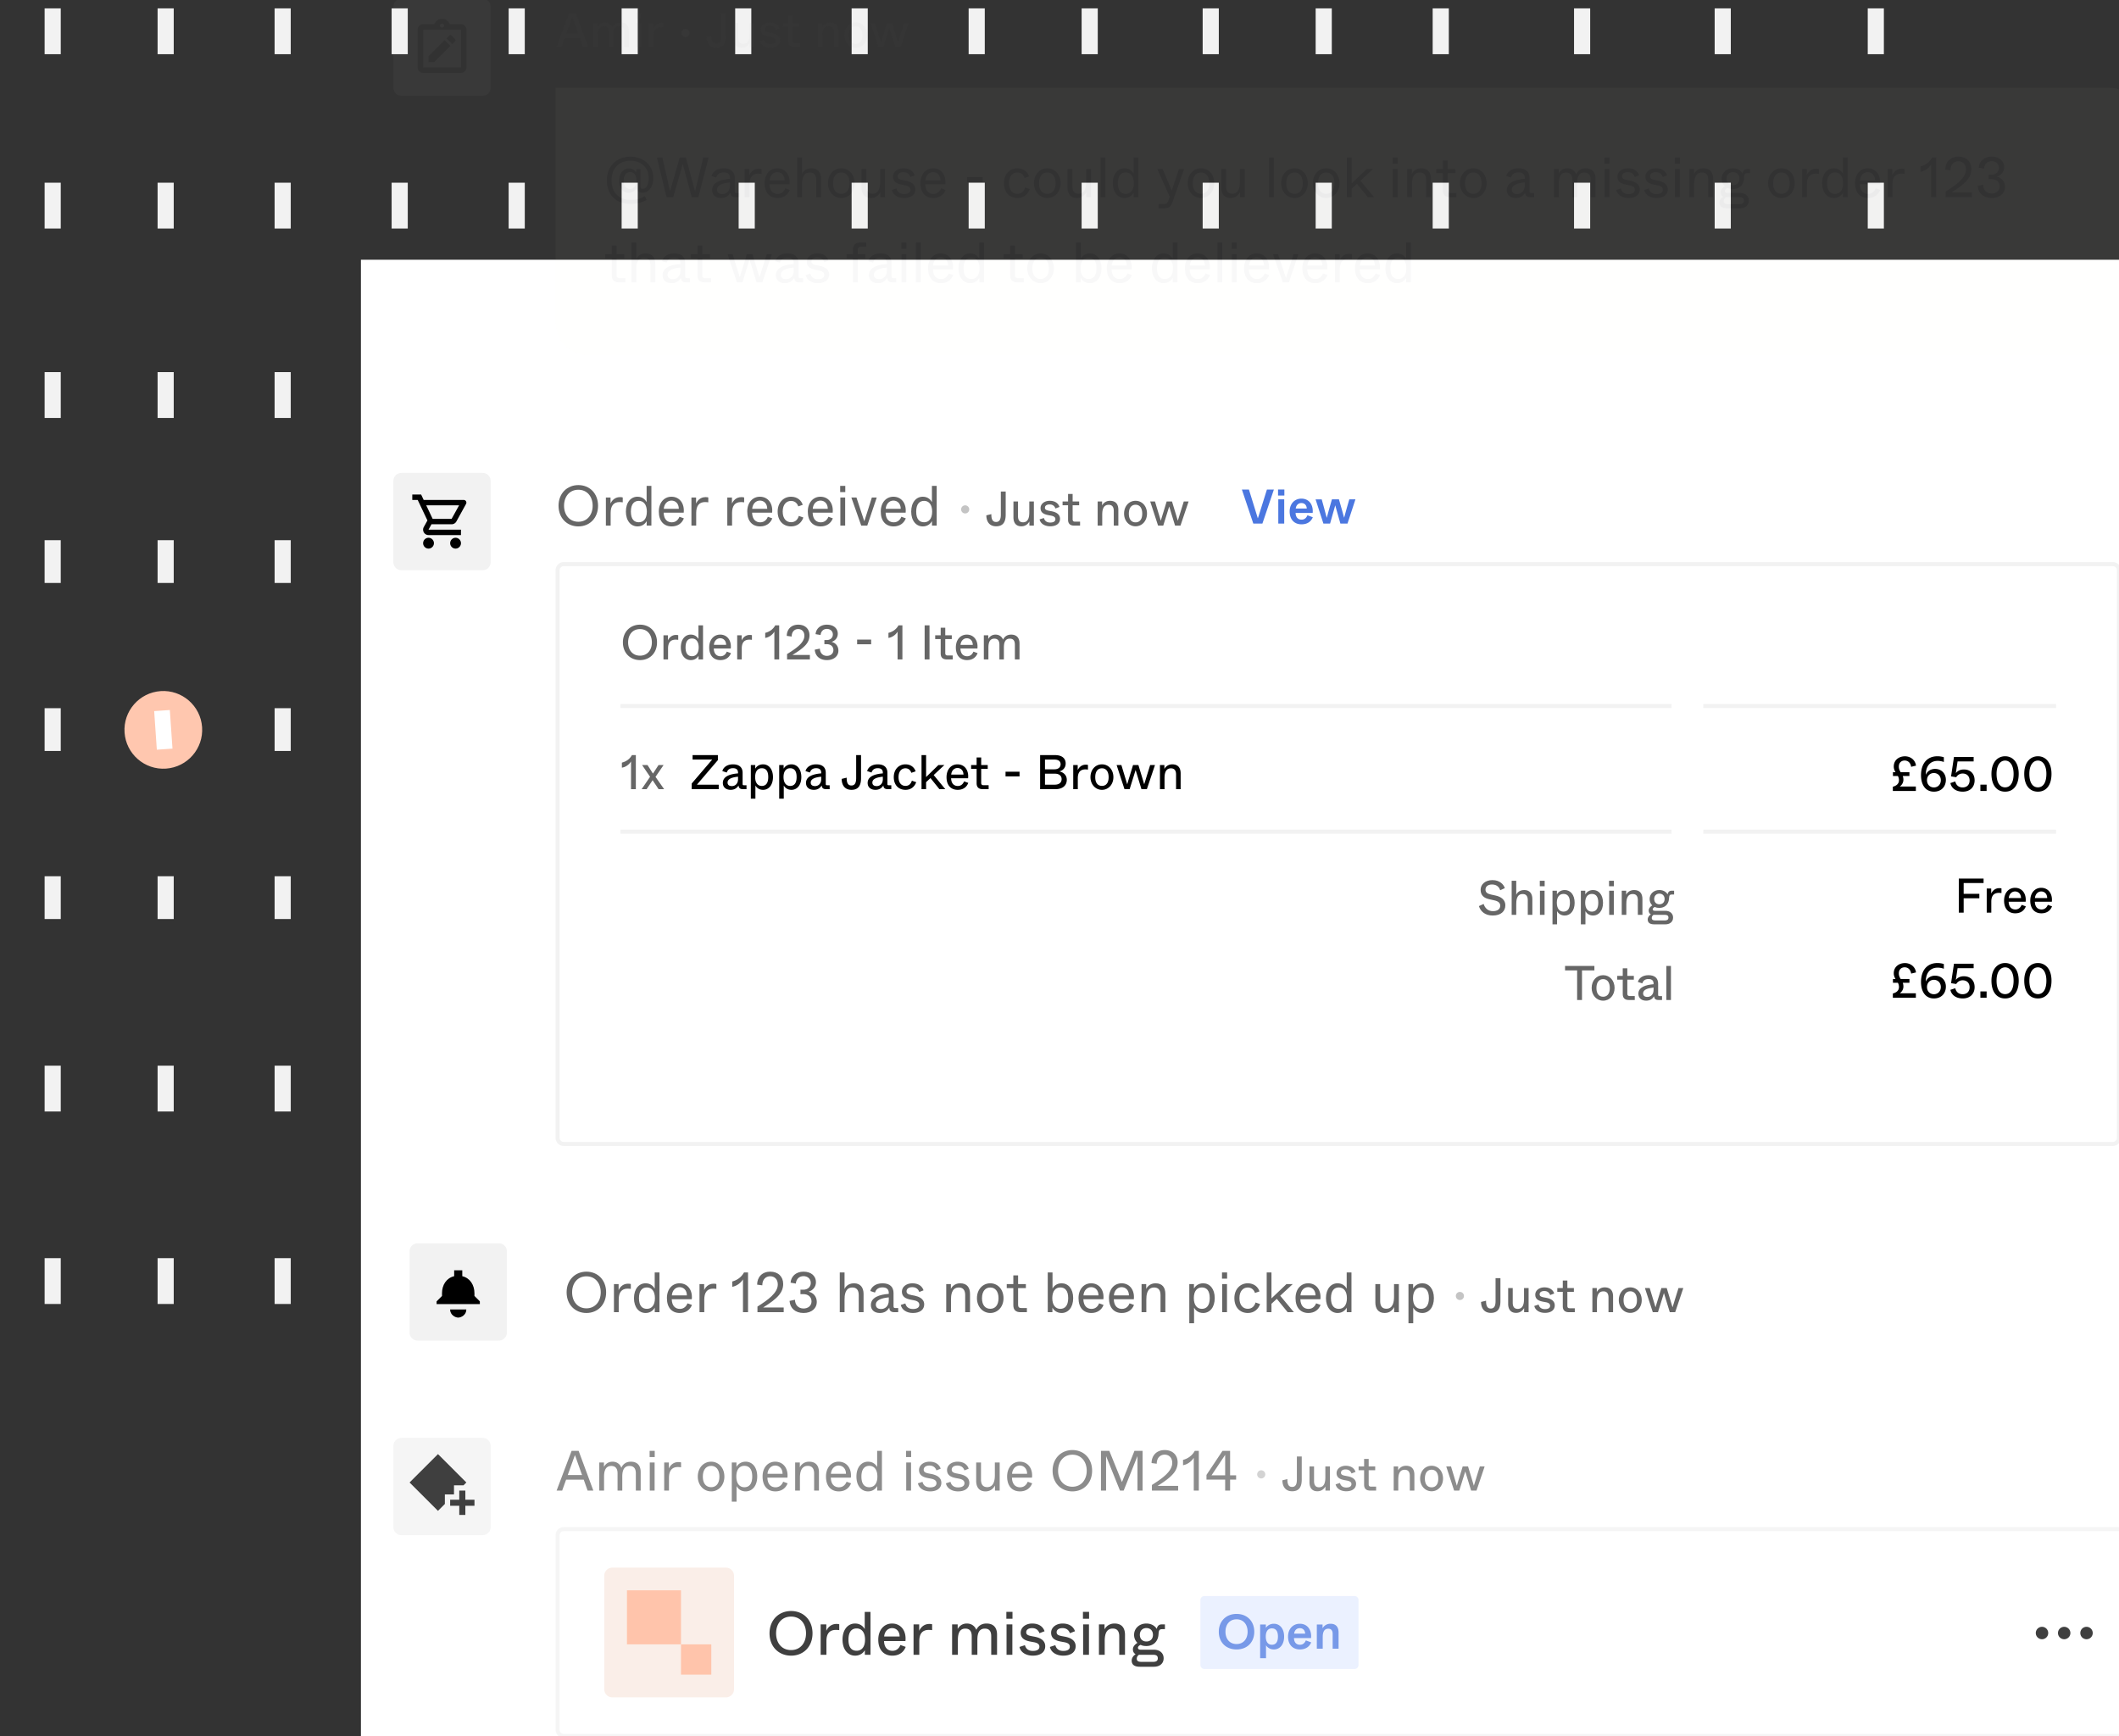 <svg width="526" height="431" fill="none" xmlns="http://www.w3.org/2000/svg"><rect width="100%" height="100%" fill="#333333" stroke="none"/><g clip-path="url(#clip0)"><path d="M43.126 103.745h-4.007V92.369h4.007v11.376zm-32.052 0h4.007V92.369h-4.007v11.376zm32.051 40.951h-4.007v-10.617h4.007v10.617zm.001 41.71h-4.007v-10.618h4.007v10.618zm-32.053-41.71h4.007v-10.617h-4.007v10.617zm.001 41.71h4.007v-10.618h-4.007v10.618zm383.657-82.661h-4.006V92.369h4.006v11.376zm-35.092 0h-4.007V92.369h4.007v11.376zm-29.047 0h-4.006V92.369h4.006v11.376zm-28.046 0h-4.007V92.369h4.007v11.376zm92.185 40.951h-4.006v-10.617h4.006v10.617zm0 41.71h-4.006v-10.618h4.006v10.618zm-35.092-41.71h-4.007v-10.617h4.007v10.617zm0 41.71h-4.007v-10.618h4.007v10.618zm-29.048-41.71h-4.006v-10.617h4.006v10.617zm.001 41.71h-4.006v-10.618h4.006v10.618zm-28.046-41.71h-4.007v-10.617h4.007v10.617zm0 41.71h-4.007v-10.618h4.007v10.618zm-144.233-82.661h-4.006V92.369h4.006v11.376zm-28.046 0h-4.007V92.369h4.007v11.376zm-29.047 0h-4.006V92.369h4.006v11.376zm-29.047 0h-4.007V92.369h4.007v11.376zm200.325 0h-4.007V92.369h4.007v11.376zm-28.046 0h-4.007V92.369h4.007v11.376zm-29.046 0h-4.007V92.369h4.007v11.376zm-28.046 0h-4.007V92.369h4.007v11.376zM43.126 56.727h-4.007V45.351h4.007v11.376zm-32.052 0h4.007V45.351h-4.007v11.376zm383.657 0h-4.006V45.351h4.006v11.376zm-35.092 0h-4.007V45.351h4.007v11.376zm-29.047 0h-4.006V45.351h4.006v11.376zm-28.046 0h-4.007V45.351h4.007v11.376zm-144.233 0h-4.006V45.351h4.006v11.376zm-28.046 0h-4.007V45.351h4.007v11.376zm-29.047 0h-4.006V45.351h4.006v11.376zm-29.047 0h-4.007V45.351h4.007v11.376zm200.325 0h-4.007V45.351h4.007v11.376zm-28.046 0h-4.007V45.351h4.007v11.376zm-29.046 0h-4.007V45.351h4.007v11.376zm-28.046 0h-4.007V45.351h4.007v11.376zm-29.048 87.969h-4.006v-10.617h4.006v10.617zm.001 41.71h-4.006v-10.618h4.006v10.618zm-28.046-41.71h-4.007v-10.617h4.007v10.617zm0 41.71h-4.007v-10.618h4.007v10.618zm-29.047-41.71h-4.006v-10.617h4.006v10.617zm0 41.71h-4.006v-10.618h4.006v10.618zm-29.047-41.71h-4.007v-10.617h4.007v10.617zm0 41.71h-4.007v-10.618h4.007v10.618zm200.325-41.71h-4.007v-10.617h4.007v10.617zm0 41.71h-4.007v-10.618h4.007v10.618zm-28.046-41.71h-4.007v-10.617h4.007v10.617zm0 41.71h-4.007v-10.618h4.007v10.618zm-29.046-41.71h-4.007v-10.617h4.007v10.617zm0 41.71h-4.007v-10.618h4.007v10.618zm-28.047-41.71h-4.007v-10.617h4.007v10.617zm.001 41.71h-4.007v-10.618h4.007v10.618zM43.126 228.115h-4.007v-10.617h4.007v10.617zm-32.052-.001h4.007v-10.617h-4.007v10.617zm32.052 47.777h-4.007v-11.376h4.007v11.376zm-4.006 47.777h4.006v-11.376h-4.007v11.376zm-28.046-47.776h4.007v-11.376h-4.007v11.376zm0 47.776h4.007v-11.376h-4.007v11.376zm383.657-95.553h-4.006v-10.617h4.006v10.617zm-35.092 0h-4.007v-10.617h4.007v10.617zm-29.047 0h-4.006v-10.617h4.006v10.617zm-28.046 0h-4.007v-10.617h4.007v10.617zm92.185 47.776h-4.006v-11.376h4.006v11.376zm-4.006 47.777h4.006v-11.376h-4.006v11.376zm38.914-219.923h-4.006V92.369h4.006v11.376zm0 40.951h-4.006v-10.617h4.006v10.617zm0-87.969h-4.006V45.351h4.006v11.376zm0 171.388h-4.006v-10.617h4.006v10.617zm0-41.709h-4.006v-10.618h4.006v10.618zm0 89.485h-4.006v-11.376h4.006v11.376zm-4.006 47.777h4.006v-11.376h-4.006v11.376zm37.997-219.922h4.007V92.37h-4.007v11.376zm0 40.95h4.007v-10.617h-4.007v10.617zm0 41.71h4.007v-10.618h-4.007v10.618zm0-129.679h4.007V45.351h-4.007v11.376zM39.12 13.453h4.006V2.077h-4.007v11.376zm-28.046 0h4.007V2.077h-4.007v11.376zm379.651 0h4.006V2.077h-4.006v11.376zm-35.093 0h4.007V2.077h-4.007v11.376zm-29.046 0h4.006V2.077h-4.006v11.376zm-28.047 0h4.007V2.077h-4.007v11.376zm-144.233 0h4.008V2.077h-4.008v11.376zm28.188 0h4.006V2.077h-4.006v11.376zm-56.234 0h4.007V2.077h-4.007v11.376zm-29.046 0h4.006V2.077h-4.006v11.376zm-29.05 0h4.007V2.077h-4.007v11.376zm200.327 0h4.007V2.077h-4.007v11.376zm-28.046 0h4.007V2.077h-4.007v11.376zm-29.046 0h4.007V2.077h-4.007v11.376zm214.234 0h4.006V2.077h-4.006v11.376zm37.997 0h4.007V2.077h-4.007v11.376zm0 214.661h4.007v-10.617h-4.007v10.617zm0 47.778h4.007v-11.376h-4.007v11.376zm0 47.776h4.007v-11.376h-4.007v11.376zm-103.991-47.777h-4.007v-11.376h4.007v11.376zm-4.007 47.777h4.007v-11.376h-4.007v11.376zm-25.04-47.777h-4.006v-11.376h4.006v11.376zm-4.006 47.777h4.006v-11.376h-4.006v11.376zm-24.04-47.777h-4.007v-11.376h4.007v11.376zm-4.007 47.777h4.007v-11.376h-4.007v11.376zm-140.226-95.553h-4.006v-10.617h4.006v10.617zm-28.046 0h-4.007v-10.617h4.007v10.617zm-29.047 0h-4.006v-10.617h4.006v10.617zm-29.047 0h-4.007v-10.617h4.007v10.617zm200.325 0h-4.007v-10.617h4.007v10.617zm-28.046 0h-4.007v-10.617h4.007v10.617zm-29.046 0h-4.007v-10.617h4.007v10.617zm-28.046 0h-4.007v-10.617h4.007v10.617zm-29.047 47.776h-4.006v-11.376h4.006v11.376zm-4.007 47.777h4.008v-11.376h-4.008v11.376zm-24.039-47.777h-4.007v-11.376h4.007v11.376zm-4.007 47.777h4.007v-11.376h-4.007v11.376zm-25.04-47.777h-4.006v-11.376h4.006v11.376zm-4.006 47.777h4.006v-11.376h-4.006v11.376zm-25.041-47.777h-4.007v-11.376h4.007v11.376zm-4.009 47.777h4.007v-11.376h-4.007v11.376zm204.334-47.777h-4.007v-11.376h4.007v11.376zm-4.007 47.777h4.007v-11.376h-4.007v11.376zm-24.039-47.777h-4.007v-11.376h4.007v11.376zm-4.007 47.777h4.007v-11.376h-4.007v11.376zm-25.039-47.777h-4.007v-11.376h4.007v11.376zm-4.007 47.777h4.007v-11.376h-4.007v11.376zm-24.04-47.776h-4.007v-11.376h4.007v11.376zm-4.122 47.767h4.007v-11.376h-4.007v11.376z" fill="#F2F2F2"/><path d="M541.579 64.471v395.415H89.593V64.471H541.58z" fill="#fff"/><g opacity=".029"><path d="M99.66-.365h20.133c1.113 0 2.014.9 2.014 2.013v20.127a2.013 2.013 0 01-2.014 2.013H99.66c-1.112 0-2.013-.9-2.013-2.013V1.648c0-1.113.9-2.013 2.013-2.013z" fill="#F2F2F2"/><path d="M114.425 6.01h-2.806a2.021 2.021 0 00-1.892-1.343 2.02 2.02 0 00-1.893 1.342h-2.805c-.738 0-1.342.604-1.342 1.343v9.391c0 .738.604 1.343 1.342 1.343h9.396c.738 0 1.342-.605 1.342-1.343V7.352c0-.739-.604-1.343-1.342-1.343zm-4.698-.168c.274 0 .503.228.503.503a.508.508 0 01-.503.503.508.508 0 01-.504-.503c0-.275.229-.503.504-.503zm4.698 10.901h-9.395V7.352h9.395v9.391z" fill="#000"/><path d="M111.793 11.396l-1.421-1.423-4.001 3.993v1.436h1.409l4.013-4.006zm1.188-1.181a.33.33 0 000-.475l-.946-.946a.331.331 0 00-.475 0l-.712.711 1.422 1.421.711-.711z" fill="#000"/><path d="M146.055 11.711l-3.117-8.453h-1.666l-3.178 8.453h1.305l.796-2.234h3.721l.786 2.234h1.353zm-4.638-5.64c.326-.893.518-1.46.651-1.811.133.35.314.857.64 1.812l.809 2.294h-2.922l.822-2.294zm6.975 5.64V8.885c0-.82.059-2.33 1.46-2.33.761 0 1.27.398 1.27 1.497v3.66h1.111V8.884c0-.82.036-2.33 1.474-2.33.761 0 1.256.398 1.256 1.497v3.66h1.148V7.737c0-1.425-.749-2.186-2.078-2.186-1.196 0-1.752.7-2.005 1.244-.314-.773-.992-1.244-1.862-1.244-1.026 0-1.557.628-1.811 1.075V5.72h-1.1v5.99h1.137zm10.759-8.453h-1.208V4.61h1.208V3.258zm-.024 2.463h-1.148v5.99h1.148v-5.99zm3.102 5.99V9.018c0-1.413.555-2.21 1.884-2.21.241 0 .448.024.641.049v-1.16a2.09 2.09 0 00-.557-.06c-1.196 0-1.786.893-1.992 1.352V5.721h-1.112v5.99h1.136z" fill="#666"/><path d="M170.127 7.183a1.007 1.007 0 11-.002 2.013 1.007 1.007 0 01.002-2.013z" fill="#C4C4C4"/><path d="M177.806 11.88c1.606 0 2.379-.93 2.379-2.898V3.258h-1.208v5.688c0 1.244-.35 1.86-1.184 1.86-.857 0-1.183-.665-1.171-1.945l-1.245.302c.025 1.703.894 2.717 2.429 2.717zm6.269 0c1.232 0 1.8-.845 1.993-1.195v1.026h1.112v-5.99h-1.136V8.33c0 .93-.072 2.56-1.57 2.56-.749 0-1.232-.435-1.232-1.51V5.722h-1.136v3.925c0 1.329.604 2.234 1.969 2.234zm7.153 0c1.547 0 2.441-.724 2.441-1.86 0-1.328-1.329-1.714-2.018-1.86l-.712-.132c-.834-.157-1.015-.387-1.015-.773 0-.423.362-.797 1.159-.797.943 0 1.305.592 1.45 1.002l1.003-.386c-.242-.76-.955-1.522-2.44-1.522-1.245 0-2.259.737-2.259 1.812 0 1.147.857 1.533 1.884 1.739l.725.133c.821.157 1.075.459 1.075.881 0 .532-.447.833-1.28.833-.979 0-1.414-.519-1.571-1.135l-1.075.35c.254 1.136 1.377 1.715 2.633 1.715zm7.421-.169v-.978h-1.257c-.41 0-.592-.181-.592-.592V6.663h1.619v-.942H196.8V3.85h-1.135v1.872H194.3v.942h1.365v3.575c0 .99.519 1.473 1.51 1.473h1.474zm5.499 0V9.127c0-.845.024-2.584 1.595-2.584.773 0 1.268.434 1.268 1.51v3.658h1.135V7.786c0-1.328-.604-2.234-2.077-2.234-1.257 0-1.836.882-1.957 1.172V5.72h-1.1v5.99h1.136zm8.275.17c1.606 0 2.839-1.329 2.839-3.153 0-1.823-1.184-3.176-2.839-3.176s-2.851 1.353-2.851 3.176c0 1.8 1.232 3.152 2.851 3.152zm0-.979c-.991 0-1.667-.7-1.667-2.162 0-1.473.676-2.21 1.667-2.21.978 0 1.655.737 1.655 2.21 0 1.462-.677 2.162-1.655 2.162zm6.869.81l.906-2.9c.351-1.11.459-1.484.58-1.847l.568 1.86.882 2.886h1.341l2.017-5.99h-1.196l-.858 2.754c-.374 1.244-.531 1.739-.628 2.017l-.495-1.655-.942-3.116h-1.329l-.87 2.85c-.362 1.184-.495 1.619-.58 1.933l-.604-1.993-.845-2.79h-1.184l1.957 5.99h1.28z" fill="#666"/><path d="M137.913 21.775h385.554a8.053 8.053 0 018.053 8.051v50.32a8.053 8.053 0 01-8.053 8.05h-377.5a8.053 8.053 0 01-8.054-8.05v-58.37z" fill="#FCF8EB"/><path d="M156.575 50.61c1.677 0 3.016-.45 3.946-1.014l-.466-.93c-.817.521-1.93.944-3.48.944-2.917 0-4.764-1.776-4.764-4.847 0-3.072 1.903-4.86 4.679-4.86 2.763 0 4.538 1.774 4.538 4.282 0 1.635-.634 2.691-1.451 2.691-.367 0-.592-.169-.592-.577V42h-1.043v.803a2.17 2.17 0 00-1.874-.986c-1.396 0-2.368 1.297-2.368 3.058 0 1.705.916 2.987 2.353 2.987.902 0 1.551-.48 1.945-1.1.099.522.451 1.071 1.494 1.071 1.466 0 2.678-1.409 2.678-3.635 0-3.057-2.325-5.297-5.68-5.297-3.368 0-5.834 2.254-5.834 5.861 0 3.62 2.241 5.847 5.919 5.847zm-.226-3.691c-.93 0-1.536-.846-1.536-2.142 0-1.24.634-2.071 1.593-2.071.958 0 1.592.789 1.592 2.015 0 1.324-.69 2.198-1.649 2.198zm10.763 2.029l1.775-6.172c.367-1.282.48-1.719.592-2.099l.564 2.113 1.677 6.157h1.635l2.551-9.862h-1.326l-1.395 5.748c-.437 1.832-.535 2.212-.647 2.663-.127-.45-.24-.845-.55-2l-1.733-6.411h-1.537l-1.691 5.946c-.437 1.55-.578 2.029-.69 2.465-.113-.437-.227-.901-.593-2.62l-1.338-5.791h-1.339l2.382 9.862h1.663zm11.88.197c1.142 0 1.847-.522 2.326-1.325.07.69.31 1.127 1.282 1.127h.945V47.92h-.691c-.338 0-.465-.099-.465-.465V44.2c0-1.45-.846-2.423-2.734-2.423-1.832 0-2.806 1-3.031 1.916l1.156.38c.198-.591.635-1.282 1.875-1.282 1.085 0 1.55.536 1.55 1.367v.24c-2.311.183-4.439.86-4.439 2.775 0 1.226.873 1.973 2.226 1.973zm.31-.987c-.859 0-1.311-.422-1.311-1.084 0-1.17 1.481-1.635 3.214-1.804v.747c0 1.508-.972 2.141-1.903 2.141zm6.737.79v-3.142c0-1.677.648-2.706 2.213-2.706.31 0 .577.043.788.07v-1.21c-.169-.057-.38-.085-.704-.085-1.381 0-2.086 1.028-2.325 1.606v-1.508h-1.156v6.974h1.184zm6.956.197c1.466 0 2.552-.747 3.031-2l-1.1-.395c-.211.535-.746 1.38-1.888 1.38-1 0-1.974-.591-2.03-2.395h4.976c.24-2.254-1.002-3.959-3.045-3.959-1.762 0-3.128 1.409-3.128 3.677 0 2.395 1.268 3.692 3.184 3.692zm-1.959-4.368c.1-1.254.917-2.043 1.903-2.043.973 0 1.819.69 1.833 2.043h-3.736zm8.05 4.17v-3.085c0-1.015.085-3.043 1.945-3.043.973 0 1.579.563 1.579 1.888v4.24h1.198v-4.522c0-1.55-.748-2.649-2.369-2.649-1.592 0-2.226 1.057-2.353 1.423v-4.115h-1.183v9.863h1.183zm9.754.198c1.818 0 3.284-1.494 3.284-3.678 0-2.17-1.424-3.691-3.284-3.691-1.874 0-3.312 1.522-3.312 3.691 0 2.156 1.48 3.678 3.312 3.678zm0-1.043c-1.184 0-2.058-.845-2.058-2.62 0-1.776.874-2.663 2.058-2.663 1.17 0 2.044.887 2.044 2.662 0 1.776-.874 2.621-2.044 2.621zm7.337 1.043c1.479 0 2.127-1.043 2.338-1.452v1.255h1.17v-6.975h-1.198v3.114c0 1.212-.21 3.001-1.902 3.001-.93 0-1.536-.535-1.536-1.86v-4.255h-1.198v4.537c0 1.564.719 2.635 2.326 2.635zm8.233 0c1.804 0 2.805-.86 2.805-2.128 0-1.48-1.453-1.958-2.313-2.155l-.872-.17c-.959-.183-1.199-.478-1.199-.958 0-.52.452-1 1.424-1 1.128 0 1.579.719 1.734 1.198l1.057-.409c-.268-.873-1.086-1.747-2.777-1.747-1.437 0-2.593.845-2.593 2.071 0 1.31 1.015 1.761 2.156 1.987l.873.169c.958.197 1.298.578 1.298 1.113 0 .648-.551 1.042-1.58 1.042-1.184 0-1.718-.648-1.887-1.38l-1.142.366c.282 1.268 1.508 2 3.016 2zm7.259 0c1.466 0 2.552-.747 3.031-2l-1.1-.395c-.211.535-.746 1.38-1.887 1.38-1.001 0-1.975-.591-2.031-2.395h4.976c.24-2.254-1.002-3.959-3.045-3.959-1.762 0-3.129 1.409-3.129 3.677 0 2.395 1.269 3.692 3.185 3.692zm-1.959-4.368c.099-1.254.916-2.043 1.903-2.043.972 0 1.819.69 1.833 2.043h-3.736zm14.206-.817h-3.889v1.24h3.889v-1.24zm8.637 5.185c1.564 0 2.607-.93 3.044-2.212l-1.128-.395c-.239.79-.775 1.564-1.931 1.564-1.155 0-2.072-.86-2.072-2.649 0-1.76.945-2.634 2.058-2.634 1.015 0 1.565.634 1.804 1.352l1.113-.38c-.324-1.071-1.324-2.015-2.903-2.015-1.93 0-3.326 1.522-3.326 3.677 0 2.255 1.339 3.692 3.341 3.692zm7.431 0c1.818 0 3.283-1.494 3.283-3.678 0-2.17-1.423-3.691-3.283-3.691-1.875 0-3.313 1.522-3.313 3.691 0 2.156 1.481 3.678 3.313 3.678zm0-1.043c-1.184 0-2.059-.845-2.059-2.62 0-1.776.875-2.663 2.059-2.663 1.17 0 2.043.887 2.043 2.662 0 1.776-.873 2.621-2.043 2.621zm7.335 1.043c1.48 0 2.129-1.043 2.341-1.452v1.255h1.17v-6.975h-1.198v3.114c0 1.212-.212 3.001-1.903 3.001-.93 0-1.536-.535-1.536-1.86v-4.255h-1.198v4.537c0 1.564.718 2.635 2.324 2.635zm7.079-10.06h-1.185v9.862h1.185v-9.862zm4.72 10.06c1.227 0 1.945-.705 2.284-1.325v1.127h1.169v-9.862h-1.184V43.1c-.339-.605-1.028-1.324-2.269-1.324-1.606 0-2.876 1.353-2.876 3.691 0 2.325 1.27 3.678 2.876 3.678zm.325-1.029c-1.1 0-1.959-.69-1.959-2.649 0-1.93.859-2.663 1.959-2.663 1.155 0 2 .874 2 2.663 0 1.804-.845 2.65-2 2.65zm11.941-2.38c-.296.873-.396 1.169-.537 1.563-.127-.352-.282-.704-.704-1.69l-1.537-3.636h-1.323l3.072 6.848-.367 1.056c-.225.62-.535.747-1.057.747h-1.325v1.07h1.354c1.24 0 1.732-.45 2.169-1.746l2.791-7.975h-1.268l-1.268 3.762zm6.749 3.409c1.818 0 3.284-1.494 3.284-3.678 0-2.17-1.423-3.691-3.284-3.691-1.874 0-3.311 1.522-3.311 3.691 0 2.156 1.479 3.678 3.311 3.678zm0-1.043c-1.183 0-2.057-.845-2.057-2.62 0-1.776.874-2.663 2.057-2.663 1.17 0 2.044.887 2.044 2.662 0 1.776-.874 2.621-2.044 2.621zm7.339 1.043c1.48 0 2.128-1.043 2.34-1.452v1.255h1.168v-6.975h-1.197v3.114c0 1.212-.212 3.001-1.903 3.001-.93 0-1.535-.535-1.535-1.86v-4.255h-1.198v4.537c0 1.564.718 2.635 2.325 2.635zm10.737-10.06h-1.184v9.862h1.184v-9.862zm5.129 10.06c1.818 0 3.285-1.494 3.285-3.678 0-2.17-1.425-3.691-3.285-3.691-1.874 0-3.311 1.522-3.311 3.691 0 2.156 1.479 3.678 3.311 3.678zm0-1.043c-1.184 0-2.057-.845-2.057-2.62 0-1.776.873-2.663 2.057-2.663 1.17 0 2.044.887 2.044 2.662 0 1.776-.874 2.621-2.044 2.621zm7.873 1.043c1.818 0 3.283-1.494 3.283-3.678 0-2.17-1.422-3.691-3.283-3.691-1.874 0-3.313 1.522-3.313 3.691 0 2.156 1.481 3.678 3.313 3.678zm0-1.043c-1.184 0-2.058-.845-2.058-2.62 0-1.776.874-2.663 2.058-2.663 1.17 0 2.044.887 2.044 2.662 0 1.776-.874 2.621-2.044 2.621zm11.875.846l-3.397-4.086 3.116-2.889h-1.565l-3.72 3.55v-6.438h-1.184v9.862h1.184v-2.085l1.324-1.226 2.692 3.311h1.55zm5.871-9.863h-1.269v1.536h1.269v-1.536zm-.028 2.888h-1.198v6.974h1.198v-6.974zm3.565 6.974v-3.085c0-1.015.084-3.043 1.944-3.043.973 0 1.579.563 1.579 1.888v4.24h1.197v-4.522c0-1.55-.704-2.649-2.438-2.649-1.494 0-2.183 1.057-2.31 1.423v-1.226h-1.157v6.974h1.185zm11.035 0V47.92h-1.381c-.55 0-.803-.254-.803-.803v-4.142h1.931v-1h-1.931v-2.156h-1.184v2.155h-1.635v1h1.635v4.242c0 1.155.593 1.732 1.791 1.732h1.577zm4.195.198c1.818 0 3.284-1.494 3.284-3.678 0-2.17-1.424-3.691-3.284-3.691-1.874 0-3.312 1.522-3.312 3.691 0 2.156 1.48 3.678 3.312 3.678zm0-1.043c-1.184 0-2.058-.845-2.058-2.62 0-1.776.874-2.663 2.058-2.663 1.17 0 2.044.887 2.044 2.662 0 1.776-.874 2.621-2.044 2.621zm10.547 1.043c1.141 0 1.846-.522 2.325-1.325.071.69.31 1.127 1.283 1.127h.944V47.92h-.691c-.338 0-.464-.099-.464-.465V44.2c0-1.45-.846-2.423-2.735-2.423-1.832 0-2.804 1-3.03 1.916l1.157.38c.197-.591.633-1.282 1.873-1.282 1.085 0 1.551.536 1.551 1.367v.24c-2.312.183-4.439.86-4.439 2.775 0 1.226.873 1.973 2.226 1.973zm.31-.987c-.86 0-1.311-.422-1.311-1.084 0-1.17 1.48-1.635 3.214-1.804v.747c0 1.508-.973 2.141-1.903 2.141zm10.37.79v-3.312c0-.986.071-2.803 1.79-2.803.931 0 1.564.507 1.564 1.845v4.27h1.171v-3.354c0-.944.055-2.761 1.803-2.761.93 0 1.564.507 1.564 1.831v4.283h1.198V44.34c0-1.648-.874-2.564-2.438-2.564-1.424 0-2.072.86-2.354 1.508-.338-.93-1.141-1.508-2.184-1.508-1.269 0-1.888.803-2.142 1.296v-1.099h-1.156v6.974h1.184zm12.58-9.863h-1.268v1.536h1.268v-1.536zm-.028 2.888h-1.198v6.974h1.198v-6.974zm4.72 7.172c1.804 0 2.805-.86 2.805-2.128 0-1.48-1.452-1.958-2.312-2.155l-.874-.17c-.958-.183-1.197-.478-1.197-.958 0-.52.451-1 1.423-1 1.127 0 1.579.719 1.734 1.198l1.056-.409c-.267-.873-1.085-1.747-2.776-1.747-1.437 0-2.592.845-2.592 2.071 0 1.31 1.015 1.761 2.156 1.987l.873.169c.958.197 1.297.578 1.297 1.113 0 .648-.55 1.042-1.579 1.042-1.184 0-1.719-.648-1.888-1.38l-1.141.366c.282 1.268 1.507 2 3.015 2zm6.951 0c1.804 0 2.805-.86 2.805-2.128 0-1.48-1.452-1.958-2.312-2.155l-.873-.17c-.959-.183-1.198-.478-1.198-.958 0-.52.451-1 1.423-1 1.127 0 1.579.719 1.735 1.198l1.056-.409c-.268-.873-1.086-1.747-2.777-1.747-1.437 0-2.592.845-2.592 2.071 0 1.31 1.015 1.761 2.156 1.987l.873.169c.958.197 1.298.578 1.298 1.113 0 .648-.551 1.042-1.58 1.042-1.184 0-1.719-.648-1.888-1.38l-1.141.366c.282 1.268 1.507 2 3.015 2zm5.824-10.06h-1.27v1.536h1.27v-1.536zm-.03 2.888h-1.198v6.974h1.198v-6.974zm3.566 6.974v-3.085c0-1.015.084-3.043 1.944-3.043.972 0 1.579.563 1.579 1.888v4.24h1.198v-4.522c0-1.55-.705-2.649-2.439-2.649-1.494 0-2.184 1.057-2.311 1.423v-1.226h-1.156v6.974h1.185zm11.403 2.748c1.169 0 2.17-.62 2.17-1.902 0-1.155-.888-1.902-2.213-1.902h-3.059c-.493 0-.662-.226-.662-.48 0-.295.267-.591.676-.76.395.211.847.282 1.326.282 1.55 0 2.648-1.015 2.747-2.593l.028-.38c.043-.86.339-.986.916-.986h.536v-1h-.69c-.718 0-1.058.436-1.17 1.07-.325-.606-1.128-1.268-2.382-1.268-1.621 0-2.777 1.127-2.777 2.592 0 .832.368 1.48.805 1.86-.508.31-1.058.803-1.058 1.494 0 .55.239.887.62 1.099-.423.267-.915.775-.915 1.48 0 .802.478 1.394 1.845 1.394h3.257zm-1.762-5.72c-.973 0-1.594-.648-1.594-1.62 0-.959.621-1.62 1.594-1.62.958 0 1.607.661 1.607 1.62 0 .972-.635 1.62-1.607 1.62zm-1.171 4.706c-.747 0-1.113-.212-1.113-.775 0-.465.338-.818.578-.959h3.283c.635 0 1.142.184 1.142.86 0 .676-.492.873-1.112.873h-2.778zm13.215-1.536c1.818 0 3.283-1.494 3.283-3.678 0-2.17-1.423-3.691-3.283-3.691-1.875 0-3.312 1.522-3.312 3.691 0 2.156 1.48 3.678 3.312 3.678zm0-1.043c-1.184 0-2.058-.845-2.058-2.62 0-1.776.874-2.663 2.058-2.663 1.169 0 2.043.887 2.043 2.662 0 1.776-.874 2.621-2.043 2.621zm6.307.846v-3.142c0-1.677.649-2.706 2.213-2.706.31 0 .578.043.789.07v-1.21c-.169-.057-.379-.085-.703-.085-1.382 0-2.086 1.028-2.326 1.606v-1.508h-1.156v6.974h1.183zm6.662.197c1.226 0 1.944-.705 2.283-1.325v1.127h1.169v-9.862h-1.183V43.1c-.339-.605-1.029-1.324-2.269-1.324-1.607 0-2.874 1.353-2.874 3.691 0 2.325 1.267 3.678 2.874 3.678zm.324-1.029c-1.1 0-1.959-.69-1.959-2.649 0-1.93.859-2.663 1.959-2.663 1.155 0 2.001.874 2.001 2.663 0 1.804-.846 2.65-2.001 2.65zm8.162 1.029c1.465 0 2.55-.747 3.029-2l-1.098-.395c-.212.535-.747 1.38-1.889 1.38-1.001 0-1.974-.591-2.03-2.395h4.975c.239-2.254-1-3.959-3.044-3.959-1.761 0-3.128 1.409-3.128 3.677 0 2.395 1.268 3.692 3.185 3.692zm-1.96-4.368c.098-1.254.917-2.043 1.903-2.043.973 0 1.817.69 1.831 2.043h-3.734zm8.049 4.17v-3.141c0-1.677.648-2.706 2.213-2.706.31 0 .578.043.789.07v-1.21c-.169-.057-.38-.085-.704-.085-1.381 0-2.087 1.028-2.326 1.606v-1.508h-1.155v6.974h1.183zm10.864 0v-9.862h-1c-.662 1.212-1.762 1.944-2.918 2.24v1.325c1.085-.184 2.114-.944 2.664-1.846v8.143h1.254zm8.852 0v-1.169h-5.102c1.733-1.07 3.1-2.057 3.974-3.128.648-.789 1.002-1.676 1.002-2.719 0-1.761-1.199-3.043-3.214-3.043-1.974 0-3.242 1.31-3.256 3.226l1.283.17c0-1.494.901-2.255 1.958-2.255 1.029 0 1.889.69 1.889 2.043 0 2.057-2.353 3.79-5.044 5.48v1.395h6.51zm4.933.198c2.1 0 3.285-1.254 3.285-2.72 0-1.352-.861-2.31-2.03-2.564 1.028-.324 1.818-1.155 1.818-2.38 0-1.452-1.127-2.593-3.086-2.593-1.916 0-3.101 1.211-3.214 2.733l1.311.225c.084-1.084.79-1.845 1.903-1.845 1.001 0 1.804.648 1.804 1.676 0 1.057-.832 1.691-1.833 1.691h-.733v1.1h.733c1.156 0 2.016.675 2.016 1.802 0 1.085-.86 1.762-1.974 1.762-1.268 0-2.1-.846-2.142-2.17l-1.338.282c.127 1.831 1.437 3 3.48 3zM155.236 70.082v-1.029h-1.381c-.55 0-.803-.254-.803-.803v-4.142h1.93v-1h-1.93v-2.156h-1.184v2.155h-1.635v1h1.635v4.242c0 1.155.592 1.733 1.79 1.733h1.578zm2.699 0v-3.086c0-1.014.085-3.043 1.945-3.043.972 0 1.578.563 1.578 1.888v4.24h1.198V65.56c0-1.55-.747-2.649-2.367-2.649-1.593 0-2.227 1.057-2.354 1.423V60.22h-1.184v9.863h1.184zm8.767.197c1.142 0 1.846-.522 2.325-1.325.071.69.31 1.128 1.283 1.128h.944v-1.029h-.69c-.339 0-.466-.099-.466-.465v-3.255c0-1.45-.845-2.423-2.734-2.423-1.832 0-2.805 1-3.031 1.916l1.157.38c.197-.591.634-1.282 1.874-1.282 1.086 0 1.551.536 1.551 1.367v.24c-2.312.183-4.441.86-4.441 2.775 0 1.226.875 1.973 2.228 1.973zm.31-.986c-.86 0-1.311-.423-1.311-1.085 0-1.17 1.48-1.635 3.214-1.804v.747c0 1.508-.973 2.142-1.903 2.142zm9.488.788v-1.028h-1.381c-.55 0-.804-.254-.804-.803v-4.142h1.931v-1h-1.931v-2.156h-1.183v2.155h-1.635v1h1.635v4.242c0 1.155.592 1.733 1.789 1.733h1.579zm7.789 0l1.113-3.564c.379-1.184.508-1.648.662-2.1.128.41.283.945.65 2.114l1.084 3.55h1.437l2.355-6.974h-1.255l-1.058 3.311c-.436 1.423-.62 2.001-.761 2.395-.111-.408-.294-1-.606-2.028l-1.127-3.678h-1.396l-1.041 3.41c-.423 1.367-.58 1.86-.706 2.31l-.732-2.366-1.045-3.354h-1.238l2.297 6.975h1.367zm10.531.198c1.142 0 1.846-.522 2.326-1.325.07.69.31 1.128 1.282 1.128h.943v-1.029h-.689c-.338 0-.465-.099-.465-.465v-3.255c0-1.45-.847-2.423-2.735-2.423-1.833 0-2.804 1-3.029 1.916l1.155.38c.198-.591.633-1.282 1.874-1.282 1.085 0 1.551.536 1.551 1.367v.24c-2.311.183-4.44.86-4.44 2.775 0 1.226.874 1.973 2.227 1.973zm.31-.986c-.859 0-1.31-.423-1.31-1.085 0-1.17 1.479-1.635 3.213-1.804v.747c0 1.508-.973 2.142-1.903 2.142zm7.893.986c1.803 0 2.804-.86 2.804-2.128 0-1.48-1.451-1.958-2.311-2.155l-.875-.17c-.958-.183-1.197-.478-1.197-.957 0-.522.45-1 1.423-1 1.127 0 1.578.718 1.733 1.197l1.058-.409c-.268-.873-1.085-1.747-2.776-1.747-1.438 0-2.594.845-2.594 2.071 0 1.31 1.015 1.761 2.157 1.987l.874.169c.958.197 1.296.578 1.296 1.113 0 .648-.55 1.043-1.578 1.043-1.184 0-1.72-.649-1.889-1.381l-1.141.366c.281 1.268 1.508 2 3.016 2zm9.897-6.171h1.859v-1h-1.859V62.05c0-.55.24-.803.803-.803h1.297v-1.029h-1.494c-1.198 0-1.79.592-1.79 1.846v1.042h-1.578v1h1.578v5.975h1.184v-5.974zm5.008 6.17c1.142 0 1.845-.52 2.325-1.324.07.69.31 1.128 1.282 1.128h.945v-1.029h-.691c-.338 0-.464-.099-.464-.465v-3.255c0-1.45-.846-2.423-2.734-2.423-1.832 0-2.805 1-3.03 1.916l1.155.38c.198-.591.634-1.282 1.875-1.282 1.085 0 1.549.536 1.549 1.367v.24c-2.311.183-4.438.86-4.438 2.775 0 1.226.873 1.973 2.226 1.973zm.31-.986c-.859 0-1.31-.422-1.31-1.084 0-1.17 1.478-1.635 3.212-1.804v.747c0 1.508-.972 2.142-1.902 2.142zm6.764-9.073h-1.267v1.536h1.267v-1.536zm-.028 2.888h-1.198v6.975h1.198v-6.975zm3.565-2.888h-1.183v9.863h1.183v-9.863zm5.031 10.06c1.466 0 2.551-.747 3.03-2l-1.099-.395c-.212.535-.748 1.38-1.89 1.38-1.001 0-1.972-.591-2.028-2.395h4.975c.239-2.254-1.001-3.959-3.045-3.959-1.761 0-3.128 1.409-3.128 3.677 0 2.396 1.268 3.692 3.185 3.692zm-1.959-4.368c.099-1.254.916-2.043 1.902-2.043.973 0 1.818.69 1.832 2.043h-3.734zm9.205 4.368c1.226 0 1.944-.705 2.282-1.325v1.128h1.17v-9.863h-1.183v4.015c-.338-.605-1.029-1.324-2.269-1.324-1.607 0-2.875 1.353-2.875 3.692 0 2.324 1.268 3.677 2.875 3.677zm.323-1.029c-1.099 0-1.959-.69-1.959-2.648 0-1.93.86-2.663 1.959-2.663 1.156 0 2.002.873 2.002 2.663 0 1.803-.846 2.648-2.002 2.648zm12.983.832v-1.029h-1.38c-.55 0-.804-.254-.804-.803v-4.142h1.93v-1h-1.93v-2.156h-1.183v2.155h-1.636v1h1.636v4.242c0 1.155.592 1.733 1.79 1.733h1.577zm4.196.197c1.818 0 3.284-1.494 3.284-3.677 0-2.17-1.424-3.692-3.284-3.692-1.876 0-3.311 1.522-3.311 3.692 0 2.155 1.479 3.677 3.311 3.677zm0-1.043c-1.184 0-2.057-.845-2.057-2.62 0-1.776.873-2.663 2.057-2.663 1.169 0 2.043.887 2.043 2.663 0 1.775-.874 2.62-2.043 2.62zm12.238 1.043c1.606 0 2.862-1.353 2.862-3.692 0-2.338-1.256-3.677-2.862-3.677-1.255 0-1.945.705-2.269 1.31v-4h-1.183v9.863h1.155v-1.128c.338.62 1.057 1.325 2.297 1.325zm-.338-1.029c-1.142 0-1.988-.873-1.988-2.663 0-1.803.846-2.648 1.988-2.648 1.113 0 1.959.69 1.959 2.648 0 1.93-.846 2.663-1.959 2.663zm7.711 1.029c1.465 0 2.551-.747 3.03-2l-1.1-.395c-.211.535-.747 1.38-1.888 1.38-1.001 0-1.974-.591-2.031-2.395h4.975c.24-2.254-1-3.959-3.044-3.959-1.761 0-3.127 1.409-3.127 3.677 0 2.396 1.268 3.692 3.185 3.692zm-1.96-4.368c.098-1.254.916-2.043 1.902-2.043.973 0 1.819.69 1.833 2.043h-3.735zm12.865 4.368c1.226 0 1.945-.705 2.283-1.325v1.128h1.171v-9.863h-1.184v4.015c-.338-.605-1.03-1.324-2.27-1.324-1.607 0-2.874 1.353-2.874 3.692 0 2.324 1.267 3.677 2.874 3.677zm.324-1.029c-1.099 0-1.958-.69-1.958-2.648 0-1.93.859-2.663 1.958-2.663 1.156 0 2.002.873 2.002 2.663 0 1.803-.846 2.648-2.002 2.648zm8.161 1.029c1.466 0 2.552-.747 3.031-2l-1.1-.395c-.212.535-.746 1.38-1.888 1.38-1 0-1.974-.591-2.03-2.395h4.975c.239-2.254-1.001-3.959-3.044-3.959-1.762 0-3.129 1.409-3.129 3.677 0 2.396 1.268 3.692 3.185 3.692zm-1.959-4.368c.099-1.254.916-2.043 1.903-2.043.972 0 1.819.69 1.833 2.043h-3.736zm8.049-5.692h-1.182v9.863h1.182v-9.863zm3.593 0h-1.267v1.536h1.267v-1.536zm-.028 2.888h-1.198v6.975h1.198v-6.975zm5.031 7.172c1.466 0 2.551-.747 3.03-2l-1.099-.395c-.211.535-.748 1.38-1.889 1.38-1.001 0-1.973-.591-2.03-2.395h4.975c.24-2.254-1-3.959-3.043-3.959-1.762 0-3.129 1.409-3.129 3.677 0 2.396 1.269 3.692 3.185 3.692zm-1.96-4.368c.099-1.254.917-2.043 1.904-2.043.972 0 1.817.69 1.831 2.043h-3.735zm9.898 4.17l2.354-6.974h-1.213l-1.211 3.847-.663 2.043c-.141-.395-.395-1.198-.676-2.043l-1.268-3.847h-1.269l2.452 6.975h1.494zm6.541.198c1.466 0 2.55-.747 3.029-2l-1.098-.395c-.211.535-.748 1.38-1.89 1.38-1 0-1.972-.591-2.028-2.395h4.975c.24-2.254-1.001-3.959-3.044-3.959-1.762 0-3.129 1.409-3.129 3.677 0 2.396 1.268 3.692 3.185 3.692zm-1.959-4.368c.099-1.254.916-2.043 1.903-2.043.972 0 1.817.69 1.831 2.043h-3.734zm8.05 4.17V66.94c0-1.677.648-2.706 2.212-2.706.31 0 .578.043.789.07v-1.21c-.169-.057-.38-.085-.704-.085-1.381 0-2.086 1.028-2.326 1.606v-1.508h-1.156v6.975h1.185zm6.957.198c1.465 0 2.549-.747 3.029-2l-1.099-.395c-.211.535-.748 1.38-1.889 1.38-1.001 0-1.972-.591-2.029-2.395h4.975c.24-2.254-1-3.959-3.044-3.959-1.761 0-3.13 1.409-3.13 3.677 0 2.396 1.27 3.692 3.187 3.692zm-1.959-4.368c.098-1.254.916-2.043 1.902-2.043.973 0 1.817.69 1.831 2.043h-3.733zm9.204 4.368c1.226 0 1.945-.705 2.284-1.325v1.128h1.168v-9.863h-1.183v4.015c-.339-.605-1.029-1.324-2.269-1.324-1.607 0-2.875 1.353-2.875 3.692 0 2.324 1.268 3.677 2.875 3.677zm.325-1.029c-1.1 0-1.96-.69-1.96-2.648 0-1.93.86-2.663 1.96-2.663 1.155 0 2 .873 2 2.663 0 1.803-.845 2.648-2 2.648z" fill="#000"/></g><path d="M99.66 117.382h20.133c1.113 0 2.014.9 2.014 2.012v20.128a2.013 2.013 0 01-2.014 2.013H99.66a2.013 2.013 0 01-2.013-2.013v-20.128c0-1.112.9-2.012 2.013-2.012z" fill="#F2F2F2"/><path d="M112.108 130.129c.504 0 .947-.275 1.175-.691l2.403-4.355a.668.668 0 00-.584-.992h-9.933l-.631-1.342h-2.194v1.342h1.343l2.416 5.092-.906 1.637c-.491.9.154 1.992 1.173 1.992h8.054v-1.341h-8.054l.739-1.342h4.999zm-6.301-4.696h8.154l-1.853 3.354h-4.711l-1.59-3.354zm.563 8.051a1.34 1.34 0 00-1.334 1.341 1.34 1.34 0 001.334 1.343c.739 0 1.343-.604 1.343-1.343 0-.737-.604-1.341-1.343-1.341zm6.712 0a1.34 1.34 0 00-1.336 1.341c0 .739.598 1.343 1.336 1.343.738 0 1.342-.604 1.342-1.343 0-.737-.604-1.341-1.342-1.341z" fill="#000"/><path d="M143.565 130.662c2.804 0 4.89-2.071 4.89-5.129 0-3.057-2.086-5.128-4.89-5.128-2.791 0-4.919 2.071-4.919 5.128 0 3.058 2.114 5.129 4.919 5.129zm0-1.155c-2.199 0-3.552-1.719-3.552-3.974 0-2.268 1.353-3.973 3.552-3.973 2.184 0 3.551 1.705 3.551 3.973 0 2.255-1.367 3.974-3.551 3.974zm8.016.958v-3.142c0-1.677.648-2.705 2.212-2.705.311 0 .579.042.791.07v-1.212c-.169-.056-.382-.084-.706-.084-1.381 0-2.086 1.028-2.325 1.606v-1.508h-1.155v6.975h1.183zm6.661.197c1.226 0 1.946-.705 2.284-1.325v1.128h1.169v-9.863h-1.184v4.016c-.338-.606-1.029-1.325-2.269-1.325-1.607 0-2.875 1.353-2.875 3.692 0 2.324 1.268 3.677 2.875 3.677zm.324-1.029c-1.099 0-1.959-.69-1.959-2.648 0-1.931.86-2.663 1.959-2.663 1.156 0 2.001.873 2.001 2.663 0 1.803-.845 2.648-2.001 2.648zm8.162 1.029c1.466 0 2.55-.747 3.029-2.001l-1.098-.394c-.211.535-.748 1.38-1.89 1.38-1 0-1.972-.591-2.028-2.395h4.975c.24-2.254-1.001-3.959-3.044-3.959-1.762 0-3.13 1.409-3.13 3.677 0 2.396 1.269 3.692 3.186 3.692zm-1.959-4.368c.099-1.254.916-2.043 1.903-2.043.972 0 1.817.691 1.831 2.043h-3.734zm8.048 4.171v-3.142c0-1.677.65-2.705 2.214-2.705.31 0 .577.042.788.07v-1.212c-.169-.056-.379-.084-.703-.084-1.381 0-2.087 1.028-2.327 1.606v-1.508h-1.155v6.975h1.183zm8.904 0v-3.142c0-1.677.65-2.705 2.214-2.705.31 0 .577.042.788.07v-1.212c-.169-.056-.379-.084-.703-.084-1.381 0-2.087 1.028-2.327 1.606v-1.508h-1.155v6.975h1.183zm6.959.197c1.465 0 2.55-.747 3.03-2.001l-1.101-.394c-.211.535-.746 1.38-1.887 1.38-1.001 0-1.973-.591-2.03-2.395h4.975c.24-2.254-1-3.959-3.044-3.959-1.762 0-3.13 1.409-3.13 3.677 0 2.396 1.27 3.692 3.187 3.692zm-1.959-4.368c.098-1.254.916-2.043 1.902-2.043.973 0 1.818.691 1.832 2.043h-3.734zm9.654 4.368c1.565 0 2.608-.93 3.045-2.212l-1.127-.395c-.239.789-.775 1.564-1.931 1.564-1.155 0-2.071-.859-2.071-2.649 0-1.761.943-2.634 2.056-2.634 1.015 0 1.566.634 1.805 1.352l1.114-.38c-.325-1.071-1.325-2.015-2.904-2.015-1.93 0-3.326 1.522-3.326 3.677 0 2.255 1.338 3.692 3.339 3.692zm7.334 0c1.466 0 2.551-.747 3.03-2.001l-1.099-.394c-.212.535-.747 1.38-1.889 1.38-1 0-1.973-.591-2.029-2.395h4.974c.239-2.254-1-3.959-3.043-3.959-1.762 0-3.129 1.409-3.129 3.677 0 2.396 1.268 3.692 3.185 3.692zm-1.959-4.368c.099-1.254.916-2.043 1.903-2.043.972 0 1.818.691 1.832 2.043h-3.735zm8.077-5.692h-1.268v1.536h1.268v-1.536zm-.029 2.888h-1.197v6.975h1.197v-6.975zm5.483 6.975l2.353-6.975h-1.212l-1.213 3.847-.661 2.043c-.141-.395-.395-1.198-.677-2.043l-1.269-3.847h-1.267l2.451 6.975h1.495zm6.539.197c1.466 0 2.551-.747 3.03-2.001l-1.099-.394c-.212.535-.746 1.38-1.888 1.38-1 0-1.974-.591-2.03-2.395h4.975c.239-2.254-1.001-3.959-3.044-3.959-1.762 0-3.129 1.409-3.129 3.677 0 2.396 1.268 3.692 3.185 3.692zm-1.959-4.368c.099-1.254.916-2.043 1.903-2.043.972 0 1.818.691 1.832 2.043h-3.735zm9.205 4.368c1.226 0 1.946-.705 2.284-1.325v1.128h1.169v-9.863h-1.184v4.016c-.338-.606-1.029-1.325-2.269-1.325-1.607 0-2.875 1.353-2.875 3.692 0 2.324 1.268 3.677 2.875 3.677zm.325-1.029c-1.099 0-1.96-.69-1.96-2.648 0-1.931.861-2.663 1.96-2.663 1.156 0 2 .873 2 2.663 0 1.803-.844 2.648-2 2.648z" fill="#666"/><path d="M239.587 125.433a1.006 1.006 0 110 2.012 1.006 1.006 0 010-2.012z" fill="#C4C4C4"/><path d="M247.266 130.634c1.606 0 2.379-.93 2.379-2.899v-5.724h-1.208v5.688c0 1.244-.35 1.86-1.184 1.86-.857 0-1.183-.664-1.171-1.944l-1.245.301c.025 1.703.894 2.718 2.429 2.718zm6.269 0c1.232 0 1.8-.846 1.993-1.196v1.027h1.112v-5.99h-1.136v2.608c0 .93-.072 2.56-1.57 2.56-.749 0-1.232-.434-1.232-1.509v-3.659h-1.136v3.925c0 1.328.604 2.234 1.969 2.234zm7.153 0c1.547 0 2.441-.725 2.441-1.86 0-1.329-1.329-1.715-2.018-1.86l-.712-.133c-.834-.157-1.015-.386-1.015-.773 0-.422.362-.797 1.159-.797.943 0 1.305.592 1.45 1.003l1.003-.387c-.242-.761-.955-1.521-2.44-1.521-1.245 0-2.259.736-2.259 1.811 0 1.147.857 1.534 1.884 1.739l.725.133c.821.157 1.075.459 1.075.881 0 .532-.447.834-1.28.834-.979 0-1.414-.52-1.571-1.135l-1.075.35c.254 1.135 1.377 1.715 2.633 1.715zm7.421-.169v-.979h-1.257c-.41 0-.592-.181-.592-.591v-3.478h1.619v-.942h-1.619v-1.872h-1.135v1.872h-1.365v.942h1.365v3.574c0 .991.519 1.474 1.51 1.474h1.474zm5.499 0v-2.585c0-.845.024-2.584 1.595-2.584.773 0 1.268.435 1.268 1.509v3.66h1.135v-3.925c0-1.329-.604-2.234-2.077-2.234-1.257 0-1.836.881-1.957 1.171v-1.002h-1.1v5.99h1.136zm8.275.169c1.606 0 2.839-1.329 2.839-3.152 0-1.824-1.184-3.176-2.839-3.176s-2.851 1.352-2.851 3.176c0 1.799 1.232 3.152 2.851 3.152zm0-.979c-.991 0-1.667-.7-1.667-2.161 0-1.474.676-2.21 1.667-2.21.978 0 1.655.736 1.655 2.21 0 1.461-.677 2.161-1.655 2.161zm6.869.81l.906-2.899c.351-1.111.459-1.485.58-1.847l.568 1.859.882 2.887h1.341l2.017-5.99h-1.196l-.858 2.753c-.374 1.244-.531 1.739-.628 2.017l-.495-1.655-.942-3.115h-1.329l-.87 2.85a77.753 77.753 0 00-.58 1.932l-.604-1.993-.845-2.789h-1.184l1.957 5.99h1.28z" fill="#666"/><path d="M313.366 129.961l2.852-8.453h-1.728l-1.571 5.012c-.422 1.352-.542 1.727-.687 2.137-.121-.41-.242-.785-.665-2.149l-1.546-5h-1.751l2.838 8.453h2.258zm5.453-8.465h-1.57v1.509h1.57v-1.509zm-.036 2.451h-1.474v6.014h1.474v-6.014zm4.284 6.196c1.594 0 2.427-.81 2.813-1.752l-1.328-.495c-.217.508-.616 1.087-1.461 1.087-.773 0-1.439-.447-1.487-1.666h4.241c.193-1.993-.87-3.551-2.803-3.551-1.667 0-2.911 1.268-2.911 3.188 0 1.993 1.16 3.189 2.936 3.189zm-1.426-3.913c.109-.882.677-1.365 1.401-1.365.761 0 1.293.483 1.341 1.365h-2.742zm8.525 3.731l.773-2.741a52.42 52.42 0 00.506-1.799c.097.362.217.76.507 1.811l.775 2.729h1.763l1.969-6.014h-1.522l-.604 2.077c-.459 1.667-.593 2.186-.677 2.476-.097-.29-.241-.821-.567-2.029l-.725-2.524h-1.739l-.69 2.416c-.362 1.292-.506 1.859-.591 2.173a91.908 91.908 0 01-.64-2.379l-.616-2.21h-1.522l1.944 6.014h1.656z" fill="#4B77E0"/><path d="M158.877 163.844c2.428 0 4.215-1.763 4.215-4.396 0-2.62-1.787-4.396-4.215-4.396s-4.252 1.776-4.252 4.396c0 2.633 1.812 4.396 4.252 4.396zm-.013-1.099c-1.848 0-2.947-1.413-2.947-3.297 0-1.884 1.099-3.297 2.947-3.297s2.949 1.413 2.949 3.297c0 1.884-1.101 3.297-2.949 3.297zm6.967.93v-2.693c0-1.413.556-2.21 1.885-2.21.241 0 .447.024.64.048v-1.159a2.095 2.095 0 00-.556-.06c-1.196 0-1.788.893-1.993 1.352v-1.268h-1.111v5.99h1.135zm5.637.169c1.051 0 1.642-.579 1.932-1.075v.906h1.112v-8.453h-1.136v3.381c-.29-.495-.87-1.087-1.908-1.087-1.414 0-2.465 1.208-2.465 3.176 0 1.957 1.051 3.152 2.465 3.152zm.314-.966c-.918 0-1.607-.555-1.607-2.186 0-1.618.689-2.21 1.607-2.21.966 0 1.655.737 1.655 2.21 0 1.474-.689 2.186-1.655 2.186zm7.031.966c1.244 0 2.198-.579 2.633-1.727l-1.038-.374c-.169.423-.593 1.147-1.56 1.147-.821 0-1.618-.483-1.667-1.92h4.216c.218-1.956-.845-3.454-2.633-3.454-1.558 0-2.717 1.232-2.717 3.188 0 2.017 1.099 3.14 2.766 3.14zm-1.607-3.78c.096-1.038.785-1.642 1.558-1.642.797 0 1.474.567 1.486 1.642h-3.044zm6.922 3.611v-2.693c0-1.413.556-2.21 1.885-2.21.241 0 .447.024.64.048v-1.159a2.086 2.086 0 00-.555-.06c-1.195 0-1.788.893-1.994 1.352v-1.268h-1.111v5.99h1.135zm9.289 0v-8.453h-.979c-.543 1.014-1.485 1.618-2.488 1.859v1.256c.93-.133 1.812-.773 2.271-1.545v6.883h1.196zm7.621 0v-1.111h-4.336c1.498-.906 2.621-1.703 3.346-2.536.58-.676.894-1.449.894-2.355 0-1.509-1.039-2.621-2.791-2.621-1.763 0-2.839 1.172-2.851 2.778l1.22.169c0-1.195.701-1.86 1.619-1.86.834 0 1.534.568 1.534 1.667 0 1.691-1.945 3.092-4.3 4.541v1.328h5.665zm4.228.169c1.788 0 2.851-1.05 2.851-2.331 0-1.147-.699-1.956-1.702-2.185.894-.29 1.546-1.003 1.546-2.041 0-1.268-.991-2.235-2.695-2.235-1.691 0-2.706 1.051-2.814 2.355l1.244.206c.085-.882.652-1.51 1.57-1.51.81 0 1.474.532 1.474 1.377 0 .869-.675 1.389-1.497 1.389h-.604v1.026h.604c.942 0 1.631.544 1.631 1.461 0 .894-.702 1.438-1.608 1.438-1.026 0-1.703-.701-1.751-1.8l-1.269.266c.121 1.57 1.257 2.584 3.02 2.584zm10.979-5.096h-3.48v1.171h3.48v-1.171zm7.76 4.927v-8.453h-.978c-.544 1.014-1.486 1.618-2.488 1.859v1.256c.93-.133 1.812-.773 2.271-1.545v6.883h1.195zm6.728-8.453h-1.208v8.453h1.208v-8.453zm5.759 8.453v-.978h-1.256c-.411 0-.592-.181-.592-.592v-3.478h1.619v-.942h-1.619v-1.872h-1.136v1.872h-1.365v.942h1.365v3.575c0 .99.52 1.473 1.51 1.473h1.474zm3.546.169c1.244 0 2.198-.579 2.633-1.727l-1.039-.374c-.169.423-.592 1.147-1.558 1.147-.822 0-1.619-.483-1.667-1.92h4.216c.217-1.956-.846-3.454-2.634-3.454-1.558 0-2.718 1.232-2.718 3.188 0 2.017 1.1 3.14 2.767 3.14zm-1.607-3.78c.097-1.038.785-1.642 1.558-1.642.798 0 1.474.567 1.486 1.642h-3.044zm6.923 3.611v-2.826c0-.821.06-2.331 1.462-2.331.761 0 1.268.399 1.268 1.498v3.659h1.111v-2.826c0-.821.037-2.331 1.474-2.331.761 0 1.256.399 1.256 1.498v3.659h1.148v-3.973c0-1.425-.749-2.186-2.078-2.186-1.196 0-1.751.701-2.005 1.244-.314-.773-.991-1.244-1.86-1.244-1.027 0-1.559.628-1.812 1.075v-.906h-1.1v5.99h1.136zm-87.517 32.204v-8.453h-.978c-.544 1.014-1.486 1.618-2.489 1.86v1.256c.93-.133 1.812-.773 2.271-1.546v6.883h1.196zm2.67 0l.725-1.074c.398-.592.58-.87.773-1.148.181.278.338.52.761 1.148l.713 1.074h1.377l-2.138-3.055 2.005-2.935h-1.256l-.629.967c-.422.664-.579.893-.761 1.147a37.938 37.938 0 01-.724-1.147l-.629-.967h-1.34l1.981 2.923-2.09 3.067h1.232z" fill="#666"/><path d="M178.408 195.879v-1.111h-5.412l5.206-6.098v-1.244h-6.281v1.111h4.868l-5.086 5.942v1.4h6.705zm2.958.169c.954 0 1.534-.422 1.957-1.074.073.507.242.905 1.111.905h.87v-.966h-.616c-.278 0-.35-.072-.35-.35v-2.741c0-1.293-.773-2.102-2.392-2.102-1.583 0-2.44.858-2.633 1.679l1.087.35c.157-.459.495-1.075 1.546-1.075.882 0 1.256.423 1.256 1.111v.182c-1.945.157-3.769.712-3.769 2.367 0 1.062.761 1.714 1.933 1.714zm.302-.929c-.713 0-1.063-.339-1.063-.882 0-.954 1.196-1.304 2.597-1.449v.616c0 1.195-.773 1.715-1.534 1.715zm5.846 3.115v-3.26c.29.495.858 1.074 1.908 1.074 1.414 0 2.453-1.207 2.453-3.164 0-1.968-1.039-3.164-2.453-3.164-1.05 0-1.654.58-1.944 1.075v-.906h-1.1v8.345h1.136zm1.582-3.152c-.954 0-1.643-.736-1.643-2.21 0-1.473.689-2.186 1.643-2.186.93 0 1.607.556 1.607 2.186 0 1.619-.677 2.21-1.607 2.21zm5.46 3.152v-3.26c.29.495.858 1.074 1.909 1.074 1.413 0 2.452-1.207 2.452-3.164 0-1.968-1.039-3.164-2.452-3.164-1.051 0-1.655.58-1.945 1.075v-.906h-1.099v8.345h1.135zm1.583-3.152c-.954 0-1.643-.736-1.643-2.21 0-1.473.689-2.186 1.643-2.186.93 0 1.607.556 1.607 2.186 0 1.619-.677 2.21-1.607 2.21zm5.871.966c.954 0 1.534-.422 1.957-1.074.072.507.241.905 1.111.905h.87v-.966h-.616c-.278 0-.35-.072-.35-.35v-2.741c0-1.293-.774-2.102-2.392-2.102-1.583 0-2.44.858-2.634 1.679l1.087.35c.157-.459.496-1.075 1.547-1.075.882 0 1.256.423 1.256 1.111v.182c-1.945.157-3.769.712-3.769 2.367 0 1.062.761 1.714 1.933 1.714zm.302-.929c-.713 0-1.063-.339-1.063-.882 0-.954 1.196-1.304 2.597-1.449v.616c0 1.195-.773 1.715-1.534 1.715zm9.044.929c1.606 0 2.379-.929 2.379-2.898v-5.724h-1.208v5.688c0 1.244-.35 1.86-1.183 1.86-.858 0-1.184-.665-1.172-1.945l-1.244.302c.024 1.703.894 2.717 2.428 2.717zm5.955 0c.954 0 1.534-.422 1.957-1.074.073.507.242.905 1.111.905h.87v-.966h-.616c-.278 0-.35-.072-.35-.35v-2.741c0-1.293-.773-2.102-2.392-2.102-1.582 0-2.44.858-2.633 1.679l1.087.35c.157-.459.495-1.075 1.546-1.075.882 0 1.256.423 1.256 1.111v.182c-1.945.157-3.769.712-3.769 2.367 0 1.062.761 1.714 1.933 1.714zm.302-.929c-.713 0-1.063-.339-1.063-.882 0-.954 1.196-1.304 2.597-1.449v.616c0 1.195-.773 1.715-1.534 1.715zm7.163.929c1.353 0 2.259-.785 2.657-1.896l-1.075-.374c-.205.664-.652 1.292-1.594 1.292-.955 0-1.716-.7-1.716-2.186 0-1.461.773-2.185 1.703-2.185.834 0 1.269.531 1.474 1.123l1.063-.363c-.302-.942-1.159-1.739-2.524-1.739-1.68 0-2.9 1.293-2.9 3.164 0 1.933 1.16 3.164 2.912 3.164zm9.872-.169l-2.875-3.502 2.658-2.488h-1.486l-3.057 2.983v-5.446h-1.135v8.453h1.135v-1.739l1.088-1.014 2.21 2.753h1.462zm3.077.169c1.245 0 2.199-.579 2.634-1.726l-1.039-.375c-.169.423-.592 1.147-1.558 1.147-.822 0-1.619-.483-1.667-1.92h4.215c.218-1.956-.845-3.454-2.633-3.454-1.558 0-2.718 1.232-2.718 3.189 0 2.016 1.099 3.139 2.766 3.139zm-1.606-3.78c.096-1.038.785-1.642 1.558-1.642.797 0 1.474.568 1.486 1.642h-3.044zm9.292 3.611v-.978h-1.256c-.411 0-.592-.181-.592-.592v-3.478h1.619v-.942h-1.619v-1.871h-1.136v1.871h-1.365v.942h1.365v3.575c0 .99.52 1.473 1.51 1.473h1.474zm7.674-4.335h-3.479v1.171h3.479v-1.171zm8.935 4.335c1.522 0 2.791-.736 2.791-2.33 0-1.22-.943-1.908-1.861-2.078.786-.169 1.583-.821 1.583-1.968 0-1.22-.858-2.077-2.646-2.077h-3.696v8.453h3.829zm-2.621-7.342h2.355c.931 0 1.523.374 1.523 1.159 0 .773-.592 1.256-1.523 1.256h-2.355v-2.415zm0 3.502h2.452c1.039 0 1.679.495 1.679 1.353 0 .845-.64 1.376-1.679 1.376h-2.452v-2.729zm8.145 3.84v-2.693c0-1.413.555-2.21 1.884-2.21.242 0 .447.024.641.049v-1.16a2.095 2.095 0 00-.556-.06c-1.196 0-1.788.894-1.993 1.352v-1.268h-1.112v5.99h1.136zm5.999.169c1.606 0 2.838-1.328 2.838-3.152 0-1.823-1.184-3.176-2.838-3.176-1.655 0-2.851 1.353-2.851 3.176 0 1.8 1.232 3.152 2.851 3.152zm0-.978c-.991 0-1.668-.7-1.668-2.161 0-1.474.677-2.21 1.668-2.21.978 0 1.655.736 1.655 2.21 0 1.461-.677 2.161-1.655 2.161zm6.869.809l.906-2.898c.35-1.111.459-1.485.58-1.848l.568 1.86.881 2.886h1.341l2.018-5.99h-1.196l-.858 2.754c-.374 1.244-.531 1.739-.628 2.017l-.495-1.655-.943-3.116h-1.328l-.87 2.85a73.975 73.975 0 00-.58 1.933l-.604-1.993-.846-2.79h-1.183l1.957 5.99h1.28zm8.661 0v-2.584c0-.845.025-2.584 1.595-2.584.773 0 1.268.434 1.268 1.509v3.659h1.136v-3.924c0-1.329-.604-2.235-2.078-2.235-1.256 0-1.836.882-1.957 1.172v-1.003h-1.099v5.99h1.135z" fill="#000"/><path d="M370.544 227.246c2.041 0 3.129-1.074 3.129-2.548 0-1.316-1.015-2.113-2.428-2.415l-1.16-.254c-.918-.205-1.341-.543-1.341-1.232 0-.724.58-1.256 1.631-1.256 1.329 0 1.836.858 2.029 1.426l1.136-.52c-.254-.845-1.196-1.992-3.056-1.992-1.788 0-2.948 1.038-2.948 2.403 0 1.437.894 2.077 2.211 2.355l1.123.253c1.039.218 1.534.64 1.534 1.341 0 .797-.628 1.352-1.788 1.352-1.328 0-2.029-.821-2.331-1.787l-1.172.531c.399 1.329 1.546 2.343 3.431 2.343zm5.834-.169v-2.584c0-.845.024-2.585 1.594-2.585.773 0 1.269.435 1.269 1.51v3.659h1.135v-3.925c0-1.328-.64-2.234-2.005-2.234-1.365 0-1.885.882-1.993 1.172v-3.466h-1.136v8.453h1.136zm7.055-8.453h-1.208v1.352h1.208v-1.352zm-.024 2.463h-1.147v5.99h1.147v-5.99zm3.103 8.345v-3.26c.29.495.857 1.074 1.908 1.074 1.414 0 2.453-1.207 2.453-3.164 0-1.968-1.039-3.164-2.453-3.164-1.051 0-1.655.58-1.945 1.075v-.906h-1.099v8.345h1.136zm1.582-3.152c-.954 0-1.643-.736-1.643-2.21 0-1.473.689-2.186 1.643-2.186.93 0 1.607.556 1.607 2.186 0 1.618-.677 2.21-1.607 2.21zm5.46 3.152v-3.26c.29.495.858 1.074 1.909 1.074 1.413 0 2.452-1.207 2.452-3.164 0-1.968-1.039-3.164-2.452-3.164-1.051 0-1.655.58-1.945 1.075v-.906h-1.099v8.345h1.135zm1.583-3.152c-.955 0-1.643-.736-1.643-2.21 0-1.473.688-2.186 1.643-2.186.93 0 1.606.556 1.606 2.186 0 1.618-.676 2.21-1.606 2.21zm5.484-7.656h-1.208v1.352h1.208v-1.352zm-.024 2.463h-1.148v5.99h1.148v-5.99zm3.103 5.99v-2.584c0-.845.024-2.585 1.594-2.585.773 0 1.268.435 1.268 1.51v3.659h1.136v-3.925c0-1.328-.604-2.234-2.078-2.234-1.256 0-1.836.882-1.957 1.172v-1.003h-1.099v5.99h1.136zm9.7 2.355c1.039 0 1.908-.555 1.908-1.678 0-1.003-.761-1.679-1.932-1.679h-2.598c-.41 0-.531-.193-.531-.387 0-.217.205-.434.531-.567.339.181.725.229 1.136.229 1.341 0 2.271-.869 2.38-2.222l.024-.29c.048-.688.241-.809.749-.809h.495v-.942h-.616c-.616 0-.882.375-.991.894-.277-.471-.942-1.063-2.053-1.063-1.401 0-2.416.966-2.416 2.234 0 .713.314 1.256.664 1.57-.41.266-.894.677-.894 1.268 0 .483.194.773.532.979-.35.217-.773.652-.773 1.256 0 .7.423 1.207 1.594 1.207h2.791zm-1.486-4.975c-.785 0-1.293-.52-1.293-1.317 0-.785.508-1.328 1.293-1.328.785 0 1.292.543 1.292 1.328 0 .797-.507 1.317-1.292 1.317zm-.991 4.009c-.579 0-.906-.145-.906-.628 0-.374.242-.64.435-.761h2.803c.483 0 .906.121.906.689 0 .567-.423.7-.906.7h-2.332zm-18.226 19.745v-7.342h3.081v-1.111h-7.285v1.111h2.997v7.342h1.207zm5.25.169c1.607 0 2.84-1.328 2.84-3.152 0-1.823-1.185-3.176-2.84-3.176-1.655 0-2.85 1.353-2.85 3.176 0 1.8 1.232 3.152 2.85 3.152zm0-.978c-.99 0-1.666-.7-1.666-2.161 0-1.474.676-2.21 1.666-2.21.979 0 1.656.736 1.656 2.21 0 1.461-.677 2.161-1.656 2.161zm7.849.809v-.978h-1.255c-.411 0-.593-.181-.593-.592v-3.478h1.619v-.942h-1.619v-1.871h-1.134v1.871h-1.365v.942h1.365v3.575c0 .99.519 1.473 1.51 1.473h1.472zm2.832.169c.955 0 1.534-.422 1.957-1.074.073.507.242.905 1.112.905h.869v-.966h-.617c-.278 0-.35-.072-.35-.35v-2.741c0-1.293-.773-2.102-2.392-2.102-1.582 0-2.44.858-2.633 1.679l1.088.35c.157-.459.494-1.075 1.545-1.075.882 0 1.257.423 1.257 1.111v.182c-1.945.157-3.769.712-3.769 2.367 0 1.062.761 1.714 1.933 1.714zm.301-.929c-.713 0-1.063-.339-1.063-.882 0-.954 1.197-1.304 2.598-1.449v.616c0 1.195-.774 1.715-1.535 1.715zm5.848-7.693h-1.136v8.453h1.136v-8.453z" fill="#666"/><path d="M414.932 206.95H154.02v-1.007h260.912v1.007zm0-31.198H154.02v-1.007h260.912v1.007z" fill="#F2F2F2"/><path d="M471.588 195.223c.483-.362.894-.93.894-1.678 0-.363-.06-.665-.157-.93h1.655v-.942h-2.174c-.254-.411-.46-.821-.46-1.401 0-.966.641-1.498 1.45-1.498.701 0 1.438.423 1.607 1.558l1.208-.29c-.23-1.606-1.559-2.318-2.742-2.318-1.438 0-2.779.881-2.779 2.536 0 .58.193 1.014.435 1.413h-.64v.942h1.232c.157.302.266.64.266 1.062 0 1.196-1.232 1.522-1.522 1.595v1.062h5.713v-1.111h-3.986zm8.468 1.28c1.921 0 2.972-1.34 2.972-2.946 0-1.498-1.039-2.705-2.706-2.705-1.039 0-1.933.579-2.283 1.473 0-2.391 1.292-3.466 2.947-3.466a4.39 4.39 0 011.534.278v-1.172c-.41-.157-1.075-.253-1.57-.253-2.754 0-4.095 2.029-4.095 4.685 0 2.645 1.28 4.106 3.201 4.106zm0-1.05c-.966 0-1.715-.701-1.715-1.788 0-1.086.749-1.787 1.715-1.787.942 0 1.716.701 1.716 1.787 0 1.087-.774 1.788-1.716 1.788zm7.168 1.05c1.812 0 2.935-1.147 2.935-2.813 0-1.667-1.063-2.694-2.67-2.694-.942 0-1.558.375-1.993.894l.169-1.135.266-1.763h3.986v-1.111h-4.88l-.725 4.83 1.281.206c.314-.52.845-.918 1.594-.918 1.063 0 1.728.688 1.728 1.727 0 1.05-.665 1.727-1.74 1.727-.93 0-1.606-.532-1.812-1.486l-1.22.399c.242 1.195 1.293 2.137 3.081 2.137zm5.915-1.739h-1.546v1.57h1.546v-1.57zm4.594 1.739c2.006 0 3.371-1.533 3.371-4.42 0-2.898-1.523-4.371-3.371-4.371-1.86 0-3.394 1.473-3.394 4.371 0 2.887 1.377 4.42 3.394 4.42zm0-1.074c-1.316 0-2.126-1.172-2.126-3.346 0-2.028.834-3.297 2.126-3.297 1.269 0 2.102 1.269 2.102 3.297 0 2.186-.809 3.346-2.102 3.346zm8.14 1.074c2.005 0 3.37-1.533 3.37-4.42 0-2.898-1.522-4.371-3.37-4.371-1.86 0-3.394 1.473-3.394 4.371 0 2.887 1.377 4.42 3.394 4.42zm0-1.074c-1.317 0-2.126-1.172-2.126-3.346 0-2.028.834-3.297 2.126-3.297 1.269 0 2.102 1.269 2.102 3.297 0 2.186-.809 3.346-2.102 3.346zm-18.431 31.097v-3.563h3.89v-1.099h-3.89v-2.681h4.941v-1.111h-6.149v8.454h1.208zm6.86 0v-2.693c0-1.413.555-2.21 1.884-2.21.242 0 .447.024.64.048v-1.159a2.084 2.084 0 00-.555-.061c-1.196 0-1.788.894-1.994 1.353v-1.268h-1.111v5.99h1.136zm5.938.169c1.244 0 2.198-.58 2.633-1.727l-1.039-.374c-.169.422-.591 1.147-1.558 1.147-.821 0-1.619-.483-1.667-1.92h4.216c.217-1.957-.846-3.454-2.633-3.454-1.559 0-2.718 1.232-2.718 3.188 0 2.017 1.099 3.14 2.766 3.14zm-1.607-3.78c.097-1.039.785-1.642 1.559-1.642.797 0 1.473.567 1.485 1.642h-3.044zm8.107 3.78c1.244 0 2.198-.58 2.633-1.727l-1.039-.374c-.169.422-.591 1.147-1.558 1.147-.821 0-1.619-.483-1.667-1.92h4.216c.217-1.957-.846-3.454-2.633-3.454-1.559 0-2.718 1.232-2.718 3.188 0 2.017 1.099 3.14 2.766 3.14zm-1.607-3.78c.097-1.039.785-1.642 1.559-1.642.797 0 1.473.567 1.485 1.642h-3.044zm-33.545 23.634c.483-.362.894-.93.894-1.679 0-.362-.06-.664-.157-.93h1.655v-.942h-2.174c-.254-.41-.46-.821-.46-1.401 0-.966.641-1.497 1.45-1.497.701 0 1.438.423 1.607 1.558l1.208-.29c-.23-1.606-1.559-2.319-2.742-2.319-1.438 0-2.779.882-2.779 2.536 0 .58.193 1.015.435 1.413h-.64v.942h1.232c.157.302.266.64.266 1.063 0 1.196-1.232 1.522-1.522 1.594v1.063h5.713v-1.111h-3.986zm8.468 1.28c1.921 0 2.972-1.341 2.972-2.947 0-1.497-1.039-2.705-2.706-2.705-1.039 0-1.933.58-2.283 1.473 0-2.391 1.292-3.465 2.947-3.465.568 0 1.075.108 1.534.277v-1.171c-.41-.157-1.075-.254-1.57-.254-2.754 0-4.095 2.029-4.095 4.686 0 2.645 1.28 4.106 3.201 4.106zm0-1.051c-.966 0-1.715-.7-1.715-1.787s.749-1.787 1.715-1.787c.942 0 1.716.7 1.716 1.787s-.774 1.787-1.716 1.787zm7.168 1.051c1.812 0 2.935-1.147 2.935-2.814 0-1.666-1.063-2.693-2.67-2.693-.942 0-1.558.374-1.993.894l.169-1.135.266-1.764h3.986v-1.111h-4.88l-.725 4.831 1.281.205c.314-.519.845-.918 1.594-.918 1.063 0 1.728.689 1.728 1.727 0 1.051-.665 1.727-1.74 1.727-.93 0-1.606-.531-1.812-1.485l-1.22.398c.242 1.196 1.293 2.138 3.081 2.138zm5.915-1.739h-1.546v1.57h1.546v-1.57zm4.594 1.739c2.006 0 3.371-1.534 3.371-4.42 0-2.898-1.523-4.372-3.371-4.372-1.86 0-3.394 1.474-3.394 4.372 0 2.886 1.377 4.42 3.394 4.42zm0-1.075c-1.316 0-2.126-1.171-2.126-3.345 0-2.029.834-3.297 2.126-3.297 1.269 0 2.102 1.268 2.102 3.297 0 2.186-.809 3.345-2.102 3.345zm8.14 1.075c2.005 0 3.37-1.534 3.37-4.42 0-2.898-1.522-4.372-3.37-4.372-1.86 0-3.394 1.474-3.394 4.372 0 2.886 1.377 4.42 3.394 4.42zm0-1.075c-1.317 0-2.126-1.171-2.126-3.345 0-2.029.834-3.297 2.126-3.297 1.269 0 2.102 1.268 2.102 3.297 0 2.186-.809 3.345-2.102 3.345z" fill="#000"/><path d="M510.38 175.752H422.8v-1.007h87.58v1.007zm0 31.198H422.8v-1.007h87.58v1.007z" fill="#F2F2F2"/><path d="M524.473 284.441H139.927a2.015 2.015 0 01-2.014-2.013V141.535c0-1.11.903-2.013 2.014-2.013h384.546c1.111 0 2.014.903 2.014 2.013v140.893c0 1.11-.903 2.013-2.014 2.013zM139.927 140.528c-.555 0-1.007.452-1.007 1.007v140.893c0 .555.452 1.007 1.007 1.007h384.546c.556 0 1.007-.452 1.007-1.007V141.535c0-.555-.451-1.007-1.007-1.007H139.927z" fill="#F2F2F2"/><g opacity=".751"><path d="M99.66 356.901h20.133c1.113 0 2.014.9 2.014 2.013v20.127a2.013 2.013 0 01-2.014 2.013H99.66a2.013 2.013 0 01-2.013-2.013v-20.127c0-1.113.9-2.013 2.013-2.013z" fill="#F2F2F2"/><path d="M111.74 373.758v-1.51h2.265v-2.264h1.51v2.264h2.265v1.51h-2.265v2.264h-1.51v-2.264h-2.265zm-3.02-12.832l7.047 7.045-.705.704h-2.366v2.265h-2.265v2.365l-1.711 1.711-7.047-7.045 7.047-7.045zm2.013 9.058a2.848 2.848 0 01-4.026 0 2.846 2.846 0 114.026 0z" fill="#000"/><path d="M147.285 369.984l-3.65-9.863h-1.747l-3.721 9.863h1.381l.973-2.705h4.383l.958 2.705h1.423zM142 363.15c.353-.958.564-1.578.719-1.972.155.394.353.958.705 1.972l1.057 2.973h-3.552L142 363.15zm7.943 6.834v-3.311c0-.987.07-2.804 1.79-2.804.93 0 1.564.507 1.564 1.846v4.269h1.17v-3.354c0-.944.056-2.761 1.804-2.761.93 0 1.564.507 1.564 1.832v4.283h1.198v-4.607c0-1.649-.874-2.565-2.438-2.565-1.423 0-2.072.86-2.354 1.508-.338-.93-1.141-1.508-2.184-1.508-1.268 0-1.889.803-2.142 1.296v-1.098h-1.156v6.974h1.184zm12.58-9.863h-1.268v1.536h1.268v-1.536zm-.028 2.889h-1.198v6.974h1.198v-6.974zm3.565 6.974v-3.142c0-1.677.648-2.705 2.212-2.705.31 0 .578.042.79.07v-1.212c-.17-.056-.381-.084-.705-.084-1.381 0-2.086 1.028-2.325 1.606v-1.507h-1.156v6.974h1.184zm10.468.197c1.818 0 3.284-1.493 3.284-3.677 0-2.17-1.424-3.692-3.284-3.692-1.874 0-3.312 1.522-3.312 3.692 0 2.155 1.48 3.677 3.312 3.677zm0-1.043c-1.184 0-2.058-.845-2.058-2.62 0-1.775.874-2.663 2.058-2.663 1.17 0 2.045.888 2.045 2.663s-.875 2.62-2.045 2.62zm6.309 3.593v-3.86c.338.606 1.015 1.31 2.269 1.31 1.607 0 2.861-1.353 2.861-3.691 0-2.339-1.254-3.678-2.861-3.678-1.24 0-1.959.705-2.297 1.311v-1.113h-1.156v9.721h1.184zm1.931-3.579c-1.142 0-1.988-.873-1.988-2.662 0-1.804.846-2.649 1.988-2.649 1.113 0 1.959.69 1.959 2.649 0 1.93-.846 2.662-1.959 2.662zm7.71 1.029c1.465 0 2.551-.747 3.03-2.001l-1.1-.394c-.211.535-.746 1.381-1.888 1.381-1.001 0-1.973-.592-2.029-2.396h4.974c.24-2.254-1-3.959-3.044-3.959-1.761 0-3.128 1.409-3.128 3.678 0 2.395 1.268 3.691 3.185 3.691zm-1.959-4.368c.098-1.254.916-2.043 1.902-2.043.973 0 1.818.691 1.832 2.043h-3.734zm8.049 4.171v-3.086c0-1.014.085-3.043 1.945-3.043.972 0 1.578.563 1.578 1.888v4.241h1.198v-4.523c0-1.55-.704-2.649-2.438-2.649-1.494 0-2.184 1.057-2.311 1.423v-1.225h-1.156v6.974h1.184zm9.654.197c1.466 0 2.551-.747 3.03-2.001l-1.099-.394c-.212.535-.747 1.381-1.889 1.381-1 0-1.973-.592-2.029-2.396h4.975c.239-2.254-1.001-3.959-3.044-3.959-1.762 0-3.129 1.409-3.129 3.678 0 2.395 1.268 3.691 3.185 3.691zm-1.959-4.368c.099-1.254.916-2.043 1.903-2.043.972 0 1.818.691 1.832 2.043h-3.735zm9.205 4.368c1.226 0 1.945-.704 2.283-1.324v1.127h1.17v-9.863h-1.184v4.016c-.338-.606-1.029-1.325-2.269-1.325-1.607 0-2.875 1.353-2.875 3.692 0 2.324 1.268 3.677 2.875 3.677zm.324-1.029c-1.099 0-1.959-.69-1.959-2.648 0-1.931.86-2.663 1.959-2.663 1.156 0 2.001.873 2.001 2.663 0 1.803-.845 2.648-2.001 2.648zm10.385-9.031h-1.269v1.536h1.269v-1.536zm-.028 2.889h-1.198v6.974h1.198v-6.974zm4.72 7.171c1.804 0 2.805-.859 2.805-2.127 0-1.48-1.452-1.959-2.312-2.156l-.874-.169c-.958-.183-1.198-.479-1.198-.958 0-.522.451-1.001 1.424-1.001 1.127 0 1.578.719 1.733 1.198l1.057-.409c-.267-.873-1.085-1.747-2.776-1.747-1.438 0-2.593.846-2.593 2.071 0 1.311 1.015 1.762 2.156 1.987l.874.169c.958.197 1.296.578 1.296 1.113 0 .648-.549 1.043-1.578 1.043-1.184 0-1.719-.648-1.888-1.381l-1.142.366c.282 1.268 1.508 2.001 3.016 2.001zm6.95 0c1.804 0 2.805-.859 2.805-2.127 0-1.48-1.452-1.959-2.312-2.156l-.874-.169c-.958-.183-1.197-.479-1.197-.958 0-.522.45-1.001 1.423-1.001 1.127 0 1.578.719 1.733 1.198l1.057-.409c-.267-.873-1.085-1.747-2.776-1.747-1.437 0-2.593.846-2.593 2.071 0 1.311 1.015 1.762 2.156 1.987l.874.169c.958.197 1.296.578 1.296 1.113 0 .648-.549 1.043-1.578 1.043-1.184 0-1.719-.648-1.888-1.381l-1.142.366c.282 1.268 1.508 2.001 3.016 2.001zm6.824 0c1.48 0 2.128-1.043 2.34-1.451v1.254h1.169v-6.974h-1.198v3.113c0 1.212-.211 3.001-1.902 3.001-.93 0-1.536-.535-1.536-1.859v-4.255h-1.198v4.536c0 1.564.719 2.635 2.325 2.635zm8.544 0c1.465 0 2.551-.747 3.03-2.001l-1.099-.394c-.212.535-.747 1.381-1.889 1.381-1.001 0-1.973-.592-2.03-2.396h4.976c.239-2.254-1.001-3.959-3.045-3.959-1.761 0-3.128 1.409-3.128 3.678 0 2.395 1.268 3.691 3.185 3.691zm-1.959-4.368c.098-1.254.916-2.043 1.902-2.043.973 0 1.818.691 1.832 2.043h-3.734zm14.979 4.368c2.805 0 4.89-2.071 4.89-5.129 0-3.057-2.085-5.128-4.89-5.128-2.791 0-4.919 2.071-4.919 5.128 0 3.058 2.114 5.129 4.919 5.129zm0-1.155c-2.199 0-3.552-1.719-3.552-3.974 0-2.268 1.353-3.973 3.552-3.973 2.184 0 3.551 1.705 3.551 3.973 0 2.255-1.367 3.974-3.551 3.974zm8.354.958v-8.567l3.453 8.567h.916l3.425-8.567v8.567h1.268v-9.863h-2.015l-2.382 5.96-.719 1.789a50.162 50.162 0 01-.718-1.775l-2.424-5.974h-2.072v9.863h1.268zm17.891 0v-1.17h-5.102c1.733-1.07 3.101-2.057 3.974-3.128.649-.789 1.001-1.676 1.001-2.719 0-1.761-1.198-3.043-3.213-3.043-1.973 0-3.242 1.31-3.256 3.226l1.283.169c0-1.493.902-2.254 1.959-2.254 1.028 0 1.888.691 1.888 2.043 0 2.057-2.354 3.79-5.045 5.481v1.395h6.511zm5.132 0v-9.863h-1.001c-.662 1.212-1.762 1.945-2.917 2.24v1.325c1.085-.183 2.114-.944 2.663-1.846v8.144h1.255zm7.766 0v-2.719h1.494v-1.071h-1.494v-6.073h-1.888l-3.975 5.974v1.17h4.637v2.719h1.226zm-2.72-3.79h-1.888l3.382-5.072v5.072h-1.494z" fill="#666"/><path d="M313.073 364.952a1.007 1.007 0 110 2.014 1.007 1.007 0 010-2.014z" fill="#C4C4C4"/><path d="M320.752 370.153c1.607 0 2.38-.93 2.38-2.899v-5.724h-1.208v5.688c0 1.244-.35 1.86-1.184 1.86-.858 0-1.184-.664-1.172-1.944l-1.244.302c.024 1.702.894 2.717 2.428 2.717zm6.27 0c1.232 0 1.8-.846 1.993-1.196v1.027h1.111v-5.99h-1.135v2.608c0 .93-.073 2.561-1.571 2.561-.749 0-1.232-.435-1.232-1.51v-3.659h-1.135v3.925c0 1.328.604 2.234 1.969 2.234zm7.153 0c1.546 0 2.44-.725 2.44-1.86 0-1.328-1.329-1.715-2.017-1.86l-.713-.133c-.833-.157-1.015-.386-1.015-.772 0-.423.363-.798 1.16-.798.942 0 1.305.592 1.45 1.003l1.002-.387c-.241-.76-.954-1.521-2.44-1.521-1.244 0-2.259.736-2.259 1.811 0 1.147.858 1.534 1.885 1.739l.725.133c.821.157 1.075.459 1.075.882 0 .531-.447.833-1.281.833-.978 0-1.413-.519-1.57-1.135l-1.075.35c.253 1.135 1.377 1.715 2.633 1.715zm7.42-.169v-.978h-1.256c-.411 0-.592-.182-.592-.592v-3.478h1.619v-.942h-1.619v-1.872h-1.136v1.872h-1.365v.942h1.365v3.574c0 .991.52 1.474 1.51 1.474h1.474zm5.5 0v-2.585c0-.845.024-2.584 1.594-2.584.773 0 1.269.435 1.269 1.51v3.659h1.135v-3.925c0-1.329-.604-2.234-2.078-2.234-1.256 0-1.836.881-1.957 1.171v-1.002h-1.099v5.99h1.136zm8.274.169c1.607 0 2.839-1.329 2.839-3.152 0-1.824-1.184-3.176-2.839-3.176s-2.85 1.352-2.85 3.176c0 1.799 1.232 3.152 2.85 3.152zm0-.978c-.99 0-1.667-.701-1.667-2.162 0-1.473.677-2.21 1.667-2.21.979 0 1.655.737 1.655 2.21 0 1.461-.676 2.162-1.655 2.162zm6.87.809l.906-2.899c.35-1.111.459-1.485.58-1.847l.568 1.859.881 2.887h1.341l2.018-5.99h-1.196l-.858 2.753c-.374 1.244-.531 1.739-.628 2.017l-.495-1.654-.943-3.116h-1.328l-.87 2.85a73.206 73.206 0 00-.58 1.932l-.604-1.993-.846-2.789h-1.183l1.956 5.99h1.281z" fill="#666"/><path d="M139.927 379.544h390.586c.834 0 1.51.677 1.51 1.51v48.306a1.51 1.51 0 01-1.51 1.51H139.927a1.51 1.51 0 01-1.51-1.51v-48.306c0-.833.676-1.51 1.51-1.51z" fill="#fff"/><path d="M149.993 391.118c0-1.112.901-2.013 2.014-2.013h28.186c1.113 0 2.014.901 2.014 2.013v28.178a2.012 2.012 0 01-2.014 2.013h-28.186c-1.113 0-2.014-.9-2.014-2.013v-28.178z" fill="#F9E9E1"/><path d="M169.041 394.742h-13.41v13.407h13.41v-13.407zm-3.273 3.273a4.853 4.853 0 10-6.864 6.861 4.853 4.853 0 006.864-6.861zm10.801 17.658h-7.526v-7.524h7.526v7.524z" fill="#FFB18F"/><path d="M196.38 410.956c3.059 0 5.312-2.222 5.312-5.54 0-3.302-2.253-5.54-5.312-5.54-3.061 0-5.359 2.238-5.359 5.54 0 3.318 2.283 5.54 5.359 5.54zm-.016-1.385c-2.329 0-3.714-1.781-3.714-4.155 0-2.374 1.385-4.155 3.714-4.155 2.329 0 3.714 1.781 3.714 4.155 0 2.374-1.385 4.155-3.714 4.155zm8.78 1.171v-3.393c0-1.781.699-2.785 2.374-2.785.304 0 .563.03.807.06v-1.46a2.607 2.607 0 00-.7-.076c-1.507 0-2.253 1.126-2.512 1.705v-1.599h-1.401v7.548h1.432zm7.102.214c1.323 0 2.069-.731 2.435-1.355v1.141h1.4V400.09h-1.43v4.261c-.366-.624-1.097-1.37-2.405-1.37-1.781 0-3.106 1.522-3.106 4.002 0 2.466 1.325 3.973 3.106 3.973zm.395-1.218c-1.156 0-2.024-.701-2.024-2.755 0-2.039.868-2.784 2.024-2.784 1.218 0 2.086.928 2.086 2.784 0 1.857-.868 2.755-2.086 2.755zm8.86 1.218c1.567 0 2.77-.731 3.318-2.177l-1.309-.471c-.213.532-.746 1.445-1.964 1.445-1.035 0-2.039-.609-2.101-2.419h5.313c.274-2.466-1.066-4.353-3.319-4.353-1.964 0-3.424 1.553-3.424 4.018 0 2.541 1.385 3.957 3.486 3.957zm-2.026-4.764c.122-1.309.99-2.07 1.964-2.07 1.005 0 1.858.716 1.873 2.07h-3.837zm8.724 4.55v-3.393c0-1.781.701-2.785 2.375-2.785.305 0 .564.03.807.06v-1.46a2.607 2.607 0 00-.7-.076c-1.507 0-2.253 1.126-2.512 1.705v-1.599h-1.4v7.548h1.43zm9.574 0v-3.56c0-1.036.076-2.938 1.842-2.938.958 0 1.597.502 1.597 1.887v4.611h1.402v-3.56c0-1.036.045-2.938 1.856-2.938.959 0 1.583.502 1.583 1.887v4.611h1.446v-5.006c0-1.796-.943-2.755-2.617-2.755-1.507 0-2.208.883-2.527 1.568-.397-.974-1.248-1.568-2.345-1.568-1.293 0-1.964.791-2.283 1.355v-1.142h-1.385v7.548h1.431zm13.557-10.652h-1.522v1.705h1.522v-1.705zm-.03 3.104h-1.446v7.548h1.446v-7.548zm5.082 7.762c1.948 0 3.074-.914 3.074-2.344 0-1.674-1.674-2.161-2.542-2.344l-.898-.167c-1.049-.198-1.278-.487-1.278-.974 0-.533.456-1.005 1.461-1.005 1.188 0 1.644.746 1.827 1.263l1.263-.487c-.304-.958-1.203-1.917-3.075-1.917-1.568 0-2.846.929-2.846 2.283 0 1.446 1.08 1.933 2.375 2.191l.913.167c1.035.199 1.355.579 1.355 1.112 0 .669-.564 1.049-1.614 1.049-1.233 0-1.781-.654-1.979-1.43l-1.355.441c.32 1.431 1.735 2.162 3.319 2.162zm7.551 0c1.949 0 3.075-.914 3.075-2.344 0-1.674-1.674-2.161-2.542-2.344l-.899-.167c-1.049-.198-1.278-.487-1.278-.974 0-.533.457-1.005 1.462-1.005 1.187 0 1.644.746 1.826 1.263l1.264-.487c-.305-.958-1.203-1.917-3.075-1.917-1.568 0-2.847.929-2.847 2.283 0 1.446 1.081 1.933 2.375 2.191l.914.167c1.035.199 1.354.579 1.354 1.112 0 .669-.563 1.049-1.614 1.049-1.232 0-1.781-.654-1.978-1.43l-1.355.441c.319 1.431 1.735 2.162 3.318 2.162zm6.41-10.866h-1.522v1.705h1.522v-1.705zm-.03 3.104h-1.446v7.548h1.446v-7.548zm3.909 7.548v-3.256c0-1.065.03-3.257 2.009-3.257.975 0 1.599.547 1.599 1.902v4.611h1.43v-4.945c0-1.675-.761-2.816-2.617-2.816-1.583 0-2.314 1.111-2.466 1.476v-1.263h-1.385v7.548h1.43zm12.224 2.968c1.309 0 2.405-.7 2.405-2.115 0-1.263-.958-2.116-2.435-2.116h-3.273c-.517 0-.67-.243-.67-.487 0-.274.258-.547.67-.715.426.228.913.289 1.431.289 1.69 0 2.862-1.095 2.998-2.8l.031-.366c.061-.866.305-1.019.944-1.019h.624v-1.187h-.776c-.777 0-1.111.472-1.248 1.127-.351-.594-1.188-1.34-2.589-1.34-1.765 0-3.044 1.218-3.044 2.816 0 .898.396 1.582.837 1.977-.518.336-1.127.853-1.127 1.599 0 .608.244.974.671 1.232-.442.274-.975.822-.975 1.583 0 .883.533 1.522 2.01 1.522h3.516zm-1.872-6.27c-.99 0-1.629-.655-1.629-1.659 0-.988.639-1.674 1.629-1.674.989 0 1.628.686 1.628 1.674 0 1.004-.639 1.659-1.628 1.659zm-1.249 5.052c-.731 0-1.141-.183-1.141-.791 0-.472.305-.807.547-.959h3.533c.608 0 1.141.152 1.141.868 0 .715-.533.882-1.141.882h-2.939z" fill="#000"/><path d="M297.973 397.156c0-.555.451-1.006 1.007-1.006h37.247c.555 0 1.006.451 1.006 1.006v16.102c0 .556-.451 1.007-1.006 1.007H298.98a1.007 1.007 0 01-1.007-1.007v-16.102z" fill="#E5EDFF"/><path d="M306.952 409.414c2.669 0 4.397-1.812 4.397-4.396 0-2.56-1.74-4.42-4.397-4.42-2.646 0-4.408 1.86-4.408 4.42 0 2.584 1.726 4.396 4.408 4.396zm0-1.341c-1.74 0-2.753-1.304-2.753-3.055 0-1.775 1.013-3.08 2.753-3.08 1.727 0 2.742 1.305 2.742 3.08 0 1.751-1.015 3.055-2.742 3.055zm7.313 3.515v-3.201c.29.459.905 1.027 1.944 1.027 1.522 0 2.549-1.256 2.549-3.188 0-1.933-1.027-3.189-2.549-3.189-1.051 0-1.703.592-1.981 1.027v-.845h-1.425v8.369h1.462zm1.45-3.334c-.894 0-1.51-.676-1.51-2.04 0-1.353.616-2.029 1.51-2.029.857 0 1.51.531 1.51 2.029 0 1.509-.653 2.04-1.51 2.04zm6.951 1.16c1.594 0 2.427-.809 2.813-1.751l-1.327-.495c-.218.507-.617 1.086-1.463 1.086-.773 0-1.438-.446-1.486-1.666h4.24c.194-1.993-.869-3.551-2.801-3.551-1.667 0-2.912 1.268-2.912 3.189 0 1.992 1.16 3.188 2.936 3.188zm-1.426-3.913c.109-.882.677-1.365 1.402-1.365.761 0 1.292.483 1.341 1.365h-2.743zm7.099 3.732v-2.742c0-.724.025-2.222 1.378-2.222.664 0 1.087.387 1.087 1.292v3.672h1.472v-3.998c0-1.316-.59-2.198-2.028-2.198a2.16 2.16 0 00-1.946 1.136v-.954h-1.425v6.014h1.462z" fill="#4B77E0"/><path d="M508.429 405.339a1.541 1.541 0 11-3.083.001 1.541 1.541 0 013.083-.001zm5.506 0a1.542 1.542 0 11-3.084 0 1.542 1.542 0 013.084 0zm3.964 1.542a1.542 1.542 0 10-.001-3.083 1.542 1.542 0 00.001 3.083z" fill="#000"/><path d="M530.513 431.373H139.927a2.015 2.015 0 01-2.014-2.013v-48.306c0-1.11.903-2.013 2.014-2.013h390.586c1.111 0 2.014.903 2.014 2.013v48.306c0 1.11-.903 2.013-2.014 2.013zm-390.586-51.325c-.555 0-1.007.451-1.007 1.006v48.306c0 .555.452 1.007 1.007 1.007h390.586c.556 0 1.007-.452 1.007-1.007v-48.306c0-.555-.451-1.006-1.007-1.006H139.927z" fill="#F2F2F2"/></g><path d="M103.679 308.594h20.133c1.112 0 2.013.901 2.013 2.013v20.128a2.013 2.013 0 01-2.013 2.013h-20.133a2.013 2.013 0 01-2.014-2.013v-20.128c0-1.112.901-2.013 2.014-2.013z" fill="#F2F2F2"/><path d="M113.745 327.044c.738 0 2.014-.67 2.014-2.012h-4.027c0 1.342 1.268 2.012 2.013 2.012zm4.027-5.367v-.671c0-2.059-1.1-3.784-3.02-4.24v-1.462h-2.013v1.462c-1.926.456-3.02 2.174-3.02 4.24v.671l-1.342 1.342v.671h10.737v-.671l-1.342-1.342z" fill="#000"/><path d="M145.57 325.9c2.805 0 4.89-2.071 4.89-5.128 0-3.058-2.085-5.129-4.89-5.129-2.79 0-4.919 2.071-4.919 5.129 0 3.057 2.114 5.128 4.919 5.128zm0-1.155c-2.198 0-3.551-1.719-3.551-3.973 0-2.269 1.353-3.974 3.551-3.974 2.185 0 3.552 1.705 3.552 3.974 0 2.254-1.367 3.973-3.552 3.973zm8.016.958v-3.142c0-1.677.648-2.705 2.213-2.705.31 0 .578.042.789.07v-1.211c-.169-.057-.38-.085-.705-.085-1.381 0-2.085 1.029-2.325 1.606v-1.507h-1.156v6.974h1.184zm6.661.197c1.226 0 1.945-.704 2.283-1.324v1.127h1.17v-9.863h-1.184v4.016c-.338-.606-1.029-1.325-2.269-1.325-1.606 0-2.875 1.353-2.875 3.692 0 2.325 1.269 3.677 2.875 3.677zm.324-1.028c-1.099 0-1.959-.691-1.959-2.649 0-1.93.86-2.663 1.959-2.663 1.156 0 2.002.873 2.002 2.663 0 1.803-.846 2.649-2.002 2.649zm8.161 1.028c1.466 0 2.551-.747 3.031-2.001l-1.1-.394c-.211.535-.747 1.381-1.888 1.381-1.001 0-1.973-.592-2.03-2.395h4.975c.24-2.255-1-3.96-3.044-3.96-1.762 0-3.129 1.409-3.129 3.678 0 2.395 1.269 3.691 3.185 3.691zm-1.959-4.368c.099-1.254.917-2.043 1.903-2.043.973 0 1.818.691 1.832 2.043h-3.735zm8.05 4.171v-3.142c0-1.677.648-2.705 2.212-2.705.31 0 .578.042.79.07v-1.211c-.169-.057-.381-.085-.705-.085-1.381 0-2.086 1.029-2.325 1.606v-1.507h-1.156v6.974h1.184zm10.863 0v-9.863h-1.001c-.662 1.212-1.762 1.945-2.917 2.241v1.324c1.085-.183 2.114-.944 2.663-1.846v8.144h1.255zm8.852 0v-1.17h-5.101c1.733-1.07 3.1-2.057 3.974-3.127.648-.789 1.001-1.677 1.001-2.72 0-1.761-1.198-3.043-3.214-3.043-1.973 0-3.241 1.31-3.255 3.227l1.282.169c0-1.494.902-2.255 1.959-2.255 1.029 0 1.889.691 1.889 2.043 0 2.057-2.354 3.79-5.046 5.481v1.395h6.511zm4.934.197c2.1 0 3.284-1.254 3.284-2.719 0-1.353-.86-2.311-2.03-2.564 1.029-.324 1.818-1.156 1.818-2.381 0-1.452-1.127-2.593-3.086-2.593-1.917 0-3.101 1.212-3.213 2.733l1.31.226c.085-1.085.79-1.846 1.903-1.846 1.001 0 1.804.648 1.804 1.677 0 1.056-.832 1.69-1.832 1.69h-.733v1.099h.733c1.155 0 2.015.677 2.015 1.804 0 1.085-.86 1.761-1.973 1.761-1.268 0-2.1-.845-2.142-2.17l-1.339.282c.127 1.832 1.437 3.001 3.481 3.001zm10.17-.197v-3.086c0-1.014.085-3.043 1.945-3.043.973 0 1.579.564 1.579 1.888v4.241h1.198v-4.523c0-1.55-.747-2.649-2.368-2.649-1.593 0-2.227 1.057-2.354 1.423v-4.114h-1.183v9.863h1.183zm8.767.197c1.142 0 1.847-.521 2.326-1.324.07.69.31 1.127 1.282 1.127h.945v-1.029h-.691c-.338 0-.465-.098-.465-.465v-3.254c0-1.451-.846-2.424-2.734-2.424-1.832 0-2.805 1.001-3.03 1.917l1.155.38c.198-.592.635-1.282 1.875-1.282 1.085 0 1.55.535 1.55 1.366v.24c-2.311.183-4.439.859-4.439 2.776 0 1.225.873 1.972 2.226 1.972zm.31-.986c-.859 0-1.31-.423-1.31-1.085 0-1.169 1.48-1.634 3.213-1.803v.746c0 1.508-.972 2.142-1.903 2.142zm7.893.986c1.804 0 2.803-.859 2.803-2.127 0-1.48-1.45-1.959-2.31-2.156l-.874-.169c-.958-.183-1.198-.479-1.198-.958 0-.521.451-1.001 1.424-1.001 1.127 0 1.578.719 1.733 1.198l1.056-.409c-.268-.873-1.084-1.747-2.775-1.747-1.438 0-2.593.846-2.593 2.072 0 1.31 1.014 1.761 2.156 1.986l.874.169c.958.197 1.296.578 1.296 1.113 0 .648-.549 1.043-1.578 1.043-1.184 0-1.72-.648-1.889-1.381l-1.141.366c.282 1.268 1.508 2.001 3.016 2.001zm9.455-.197v-3.086c0-1.014.085-3.043 1.945-3.043.973 0 1.579.564 1.579 1.888v4.241h1.198v-4.523c0-1.55-.706-2.649-2.44-2.649-1.493 0-2.183 1.057-2.31 1.423v-1.225h-1.156v6.974h1.184zm9.754.197c1.818 0 3.284-1.493 3.284-3.677 0-2.17-1.424-3.692-3.284-3.692-1.874 0-3.312 1.522-3.312 3.692 0 2.155 1.48 3.677 3.312 3.677zm0-1.042c-1.184 0-2.058-.846-2.058-2.621s.874-2.663 2.058-2.663c1.17 0 2.044.888 2.044 2.663s-.874 2.621-2.044 2.621zm9.087.845v-1.029h-1.381c-.55 0-.804-.253-.804-.803v-4.142h1.931v-1h-1.931v-2.156h-1.183v2.156h-1.635v1h1.635v4.241c0 1.155.592 1.733 1.79 1.733h1.578zm8.629.197c1.607 0 2.86-1.352 2.86-3.691 0-2.339-1.253-3.678-2.86-3.678-1.254 0-1.945.705-2.269 1.311v-4.002h-1.184v9.863h1.156v-1.127c.338.62 1.057 1.324 2.297 1.324zm-.338-1.028c-1.141 0-1.987-.874-1.987-2.663 0-1.804.846-2.649 1.987-2.649 1.113 0 1.959.69 1.959 2.649 0 1.93-.846 2.663-1.959 2.663zm7.71 1.028c1.466 0 2.551-.747 3.03-2.001l-1.099-.394c-.211.535-.747 1.381-1.889 1.381-1 0-1.973-.592-2.029-2.395h4.975c.24-2.255-1.001-3.96-3.044-3.96-1.762 0-3.13 1.409-3.13 3.678 0 2.395 1.269 3.691 3.186 3.691zm-1.959-4.368c.099-1.254.916-2.043 1.903-2.043.972 0 1.818.691 1.832 2.043h-3.735zm9.515 4.368c1.466 0 2.551-.747 3.03-2.001l-1.099-.394c-.211.535-.747 1.381-1.889 1.381-1 0-1.974-.592-2.03-2.395h4.976c.24-2.255-1.001-3.96-3.044-3.96-1.762 0-3.129 1.409-3.129 3.678 0 2.395 1.268 3.691 3.185 3.691zm-1.96-4.368c.099-1.254.917-2.043 1.904-2.043.972 0 1.818.691 1.832 2.043h-3.736zm8.05 4.171v-3.086c0-1.014.085-3.043 1.945-3.043.973 0 1.579.564 1.579 1.888v4.241h1.198v-4.523c0-1.55-.705-2.649-2.438-2.649-1.494 0-2.185 1.057-2.312 1.423v-1.225h-1.155v6.974h1.183zm11.849 2.747v-3.86c.338.606 1.016 1.31 2.27 1.31 1.607 0 2.861-1.352 2.861-3.691 0-2.339-1.254-3.678-2.861-3.678-1.24 0-1.96.705-2.298 1.311v-1.113h-1.155v9.721h1.183zm1.932-3.578c-1.142 0-1.988-.874-1.988-2.663 0-1.804.846-2.649 1.988-2.649 1.113 0 1.959.69 1.959 2.649 0 1.93-.846 2.663-1.959 2.663zm6.271-9.032h-1.267v1.536h1.267v-1.536zm-.028 2.889h-1.197v6.974h1.197v-6.974zm5.172 7.171c1.565 0 2.608-.93 3.045-2.212l-1.129-.394c-.24.789-.774 1.564-1.93 1.564-1.155 0-2.071-.86-2.071-2.649 0-1.761.944-2.635 2.057-2.635 1.015 0 1.564.634 1.803 1.353l1.114-.381c-.324-1.071-1.324-2.015-2.903-2.015-1.931 0-3.327 1.522-3.327 3.678 0 2.254 1.34 3.691 3.341 3.691zm11.434-.197l-3.396-4.086 3.113-2.888h-1.563l-3.721 3.55v-6.439h-1.184v9.863h1.184v-2.085l1.325-1.226 2.692 3.311h1.55zm3.593.197c1.466 0 2.551-.747 3.03-2.001l-1.099-.394c-.212.535-.747 1.381-1.889 1.381-1 0-1.973-.592-2.03-2.395h4.975c.239-2.255-1-3.96-3.044-3.96-1.761 0-3.128 1.409-3.128 3.678 0 2.395 1.268 3.691 3.185 3.691zm-1.96-4.368c.099-1.254.917-2.043 1.903-2.043.973 0 1.819.691 1.833 2.043h-3.736zm9.205 4.368c1.226 0 1.945-.704 2.283-1.324v1.127h1.17v-9.863h-1.185v4.016c-.338-.606-1.028-1.325-2.268-1.325-1.607 0-2.876 1.353-2.876 3.692 0 2.325 1.269 3.677 2.876 3.677zm.324-1.028c-1.099 0-1.959-.691-1.959-2.649 0-1.93.86-2.663 1.959-2.663 1.156 0 2 .873 2 2.663 0 1.803-.844 2.649-2 2.649zm11.385 1.028c1.48 0 2.128-1.042 2.34-1.451v1.254h1.169v-6.974h-1.197v3.113c0 1.212-.213 3.001-1.904 3.001-.93 0-1.535-.535-1.535-1.859v-4.255h-1.198v4.536c0 1.564.719 2.635 2.325 2.635zm7.077 2.55v-3.86c.338.606 1.016 1.31 2.27 1.31 1.607 0 2.86-1.352 2.86-3.691 0-2.339-1.253-3.678-2.86-3.678-1.24 0-1.96.705-2.298 1.311v-1.113h-1.155v9.721h1.183zm1.932-3.578c-1.141 0-1.988-.874-1.988-2.663 0-1.804.847-2.649 1.988-2.649 1.113 0 1.959.69 1.959 2.649 0 1.93-.846 2.663-1.959 2.663z" fill="#666"/><path d="M362.392 320.671a1.007 1.007 0 110 2.014 1.007 1.007 0 010-2.014z" fill="#C4C4C4"/><path d="M370.071 325.872c1.606 0 2.38-.93 2.38-2.898v-5.725h-1.208v5.688c0 1.244-.351 1.86-1.184 1.86-.858 0-1.184-.664-1.172-1.944l-1.244.302c.024 1.703.894 2.717 2.428 2.717zm6.269 0c1.233 0 1.8-.845 1.994-1.196v1.027h1.111v-5.99h-1.136v2.608c0 .93-.072 2.561-1.57 2.561-.749 0-1.232-.435-1.232-1.51v-3.659h-1.136v3.925c0 1.328.604 2.234 1.969 2.234zm7.154 0c1.546 0 2.44-.725 2.44-1.86 0-1.328-1.329-1.715-2.017-1.86l-.713-.132c-.834-.157-1.015-.387-1.015-.773 0-.423.362-.797 1.16-.797.942 0 1.304.591 1.449 1.002l1.003-.387c-.242-.76-.954-1.521-2.44-1.521-1.244 0-2.259.737-2.259 1.811 0 1.148.858 1.534 1.884 1.739l.725.133c.822.157 1.075.459 1.075.882 0 .531-.447.833-1.28.833-.979 0-1.414-.519-1.571-1.135l-1.075.35c.254 1.135 1.377 1.715 2.634 1.715zm7.42-.169v-.978h-1.256c-.411 0-.592-.181-.592-.592v-3.478h1.618v-.942h-1.618v-1.872h-1.136v1.872h-1.365v.942h1.365v3.575c0 .99.52 1.473 1.51 1.473h1.474zm5.499 0v-2.584c0-.846.024-2.585 1.595-2.585.773 0 1.268.435 1.268 1.51v3.659h1.136v-3.925c0-1.328-.604-2.234-2.078-2.234-1.256 0-1.836.881-1.957 1.171v-1.002h-1.099v5.99h1.135zm8.275.169c1.607 0 2.839-1.328 2.839-3.152s-1.184-3.176-2.839-3.176-2.851 1.352-2.851 3.176c0 1.799 1.232 3.152 2.851 3.152zm0-.978c-.99 0-1.667-.701-1.667-2.162 0-1.473.677-2.21 1.667-2.21.979 0 1.655.737 1.655 2.21 0 1.461-.676 2.162-1.655 2.162zm6.87.809l.906-2.898c.35-1.112.459-1.486.579-1.848l.568 1.86.882 2.886h1.341l2.017-5.99h-1.196l-.857 2.753c-.375 1.244-.532 1.739-.629 2.017l-.495-1.654-.942-3.116h-1.329l-.87 2.85a71.3 71.3 0 00-.579 1.932l-.604-1.992-.846-2.79h-1.184l1.957 5.99h1.281z" fill="#666"/><path d="M45.307 174.328l.873 12.677-10.507.724-.873-12.678 10.507-.723z" fill="#fff"/><path d="M39.88 171.541c5.311-.366 9.92 3.648 10.286 8.958.366 5.309-3.649 9.917-8.96 10.283-5.31.366-9.92-3.648-10.286-8.958-.366-5.309 3.65-9.917 8.96-10.283zm2.276 4.696l-3.886.268.66 9.581 3.886-.268-.66-9.581z" fill="#FFC7AF"/></g><defs><clipPath id="clip0"><path fill="#fff" d="M0 0h526v431H0z"/></clipPath></defs></svg>